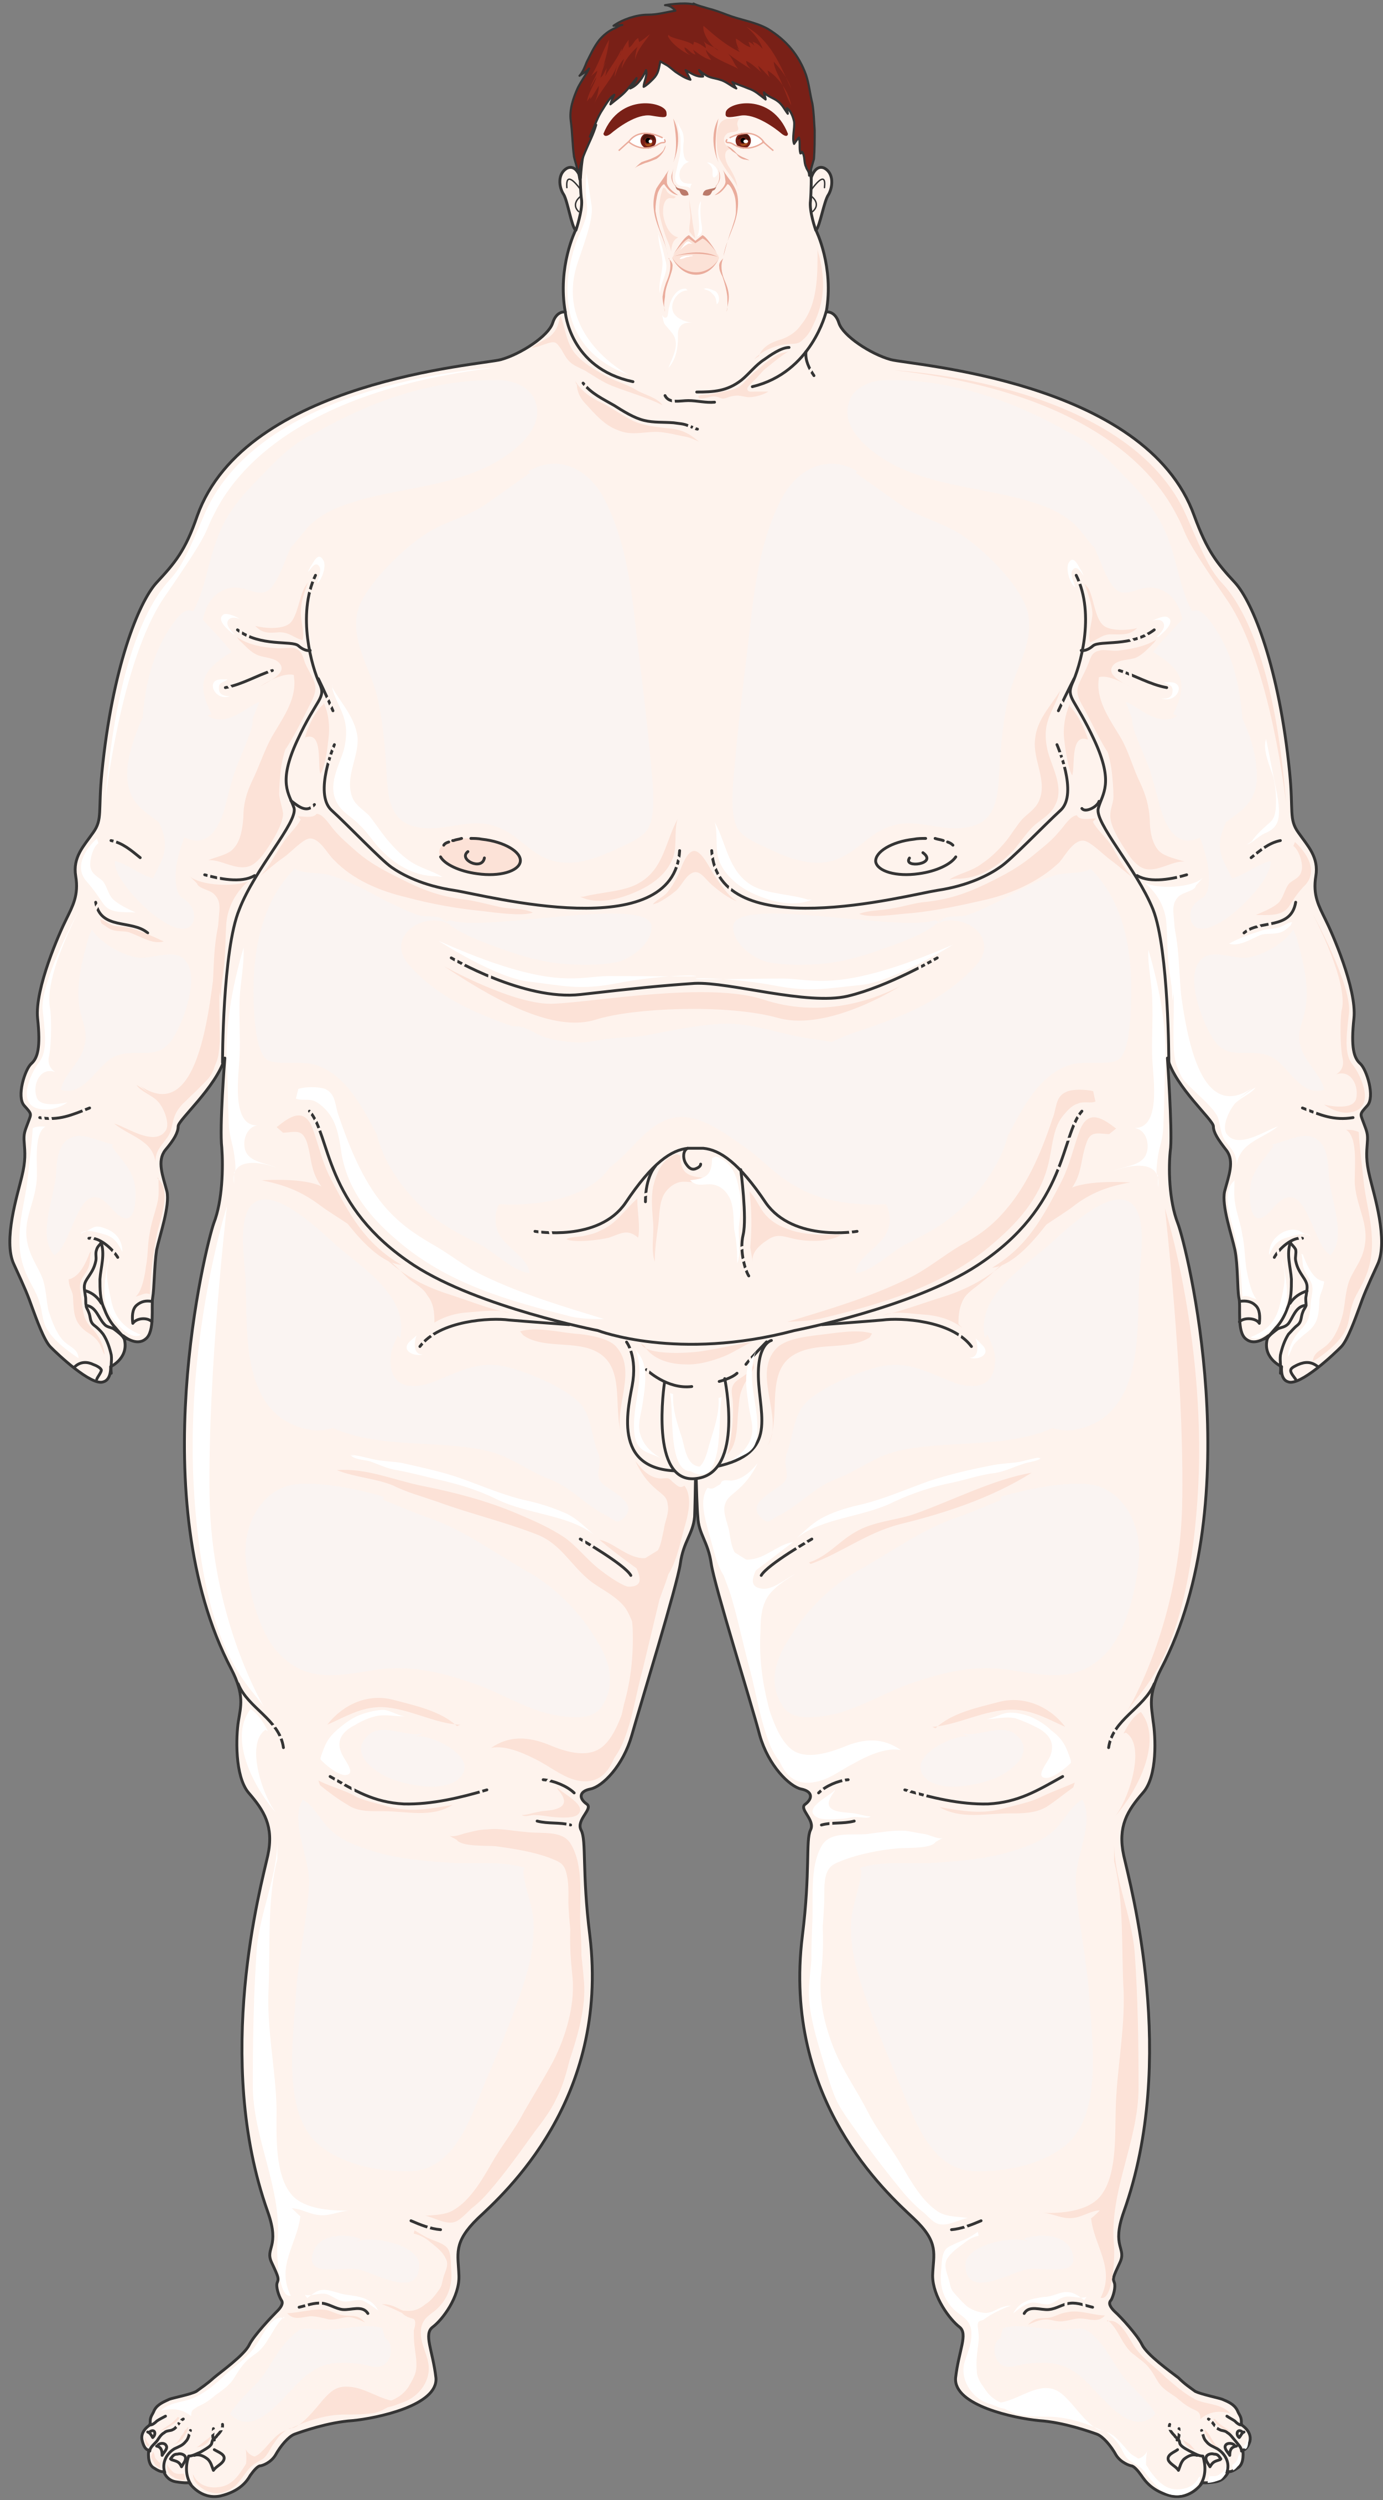 <svg xmlns="http://www.w3.org/2000/svg" version="1.0" viewBox="0 0 310.337 560.617"><rect x="0" y="0" width="310.337" height="560.617" fill="#808080" stroke="none"/><defs><clipPath clipPathUnits="userSpaceOnUse" id="a"><path d="M1.2 0h309.97v561.02H1.2z"/></clipPath></defs><path clip-path="url(#a)" d="M156.385 7.475s24.026 3.039 25.625 32.42c0 0 .92-3.197 3.038-2.158 2.159 1.24 1.799 4.278.88 5.877-1.04 1.439-1.96 7.315-2.839 7.995 0 0 4.118 8.195 2.319 18.349 0 0 1.958-.36 2.838 2.478.92 2.878 7.116 6.956 11.593 8.195 4.437 1.24 57.325 4.637 68.159 35.059 2.878 7.835 4.997 10.514 9.114 14.95 4.078 4.438 9.954 19.23 12.273 42.535.88 8.715-.2 10.514 1.958 13.512 2.12 3.038 4.638 5.517 3.918 9.794-.72 4.277.72 6.756 2.119 9.634 1.439 2.838 7.115 15.63 6.436 22.227-.72 6.596 0 8.914 1.399 10.153 1.44 1.24 3.398 7.476 1.6 9.435-1.76 1.959-1.6 1.759-.88 3.717.72 1.96 1.079 2.519.88 4.638-.16 2.118-.36 3.917.559 7.635.88 3.758 4.237 14.271 1.759 19.588-2.479 5.357-3.198 7.116-4.078 9.634-.92 2.479-2.678 7.436-4.117 8.875-1.4 1.44-9.235 8.915-11.913 7.835-1.8-.52-1.44-3.398-1.44-3.398s-4.796-2.118-2.997-6.916c0 0-2.879 2.479-4.997.72-2.16-1.599-1.08-7.475-1.6-9.274-.36-1.96-.2-7.276-.879-10.674-.72-3.398-3.038-9.954-2.319-13.152.88-3.398 2.32-6.796.36-9.274-1.799-2.319-2.878-3.918-2.878-5.317 0-1.44-8.515-8.755-10.314-15.31 0 0 1.08 15.63.72 20.107-.56 4.437-.36 11.913 1.599 16.91 1.959 4.957 16.19 61.922-3.758 99.98-2.998 5.876-2.119 8.394-1.759 11.752.52 3.198 1.08 12.273-2.318 16.03-3.398 3.918-5.717 7.476-4.278 14.072 1.44 6.556 12.273 45.532 0 79.871-2.838 8.036.72 8.036-.88 11.394-1.598 3.397-1.598 3.557-1.239 4.477.36.88-.2 2.998-.72 3.917-.719.68-.199 1.6.88 2.639 1.24 1.08 4.997 5.197 6.037 7.315 1.079 2.319 6.596 6.237 8.195 7.476 1.439 1.439 2.518 2.119 3.757 3.038 1.4.68 4.997 1.4 6.037 1.759 1.24.52 2.678 1.08 3.398 2.478.52 1.28 1.08 1.44.88 3.238 0 0 2.478 1.4 1.958 3.718-.72 2.119-1.599 1.959-1.599 1.959s.52 3.198-1.24 4.078c-1.598 1.079-1.958.72-1.958.72s-.72 1.958-2.838 2.318c-2.159.36-3.039.2-3.039.2s-2.478 3.877-6.955 2.998c-4.278-1.04-5.877-3.358-6.756-4.637-.88-1.24-1.6-1.96-2.119-2.12-.36 0-2.518-.719-3.558-2.478-1.08-1.958-2.878-4.117-4.277-4.637-1.44-.52-7.476-2.678-12.992-3.038-5.357-.52-19.229-3.358-18.709-9.594.72-6.236 2.838-9.794.88-11.393-2.12-1.6-6.037-6.756-6.037-11.553.16-4.837 1.6-7.316-4.277-12.832-5.877-5.517-29.542-26.504-24.945-63.362 1.799-14.391.72-21.347 1.799-23.666 1.239-2.318-2.838-4.797-1.08-5.876 1.6-1.24 1.6-2.838-1.039-3.358-2.518-.56-7.315-5.157-9.274-12.113-1.8-6.956-10.154-33.46-10.874-38.456-.72-4.957-2.838-6.557-2.998-10.474-.36-3.758-.56-18.869-.56-18.869h.2s-.2 15.111-.36 18.869c-.36 3.918-2.518 5.517-3.198 10.474-.72 4.996-8.914 31.5-10.873 38.456-1.959 6.956-6.596 11.553-9.274 12.113-2.639.52-2.639 2.119-.88 3.358 1.6 1.08-2.478 3.558-1.239 5.876 1.24 2.319.16 9.275 1.959 23.666 4.437 36.858-19.229 57.845-25.105 63.362-5.677 5.516-4.437 7.995-4.277 12.832.2 4.797-3.718 9.954-5.877 11.553-2.119 1.599 0 5.157.72 11.393.52 6.236-13.352 9.074-18.709 9.594-5.517.36-11.553 2.519-12.992 3.038-1.4.52-3.198 2.679-4.277 4.637-1.04 1.76-2.999 2.479-3.558 2.479-.52.16-1.24.88-2.119 2.119-.72 1.279-2.319 3.597-6.756 4.637-4.477.88-6.956-2.998-6.956-2.998s-.88.16-3.038-.2c-2.119-.36-2.678-2.319-2.678-2.319s-.52.36-2.119-.72c-1.759-.879-1.24-4.077-1.24-4.077s-.879.16-1.438-1.959c-.72-2.318 1.799-3.718 1.799-3.718-.2-1.798.36-1.958.879-3.238.72-1.399 2.319-1.958 3.398-2.478 1.04-.36 4.797-1.08 6.036-1.759 1.24-.92 2.319-1.599 3.918-3.038 1.44-1.24 6.956-5.157 7.995-7.476 1.08-2.118 4.997-6.236 6.076-7.315 1.08-1.04 1.6-1.959 1.08-2.639-.56-.919-1.28-3.038-.92-3.917.36-.92.36-1.08-1.239-4.478-1.599-3.357 1.959-3.357-.88-11.393-12.272-34.339-1.439-73.315 0-79.871 1.44-6.596-.879-10.154-4.277-14.072-3.198-3.757-2.838-12.832-2.318-16.03.52-3.358 1.439-5.876-1.6-11.753-19.947-38.057-5.676-95.022-3.917-99.98 1.959-4.996 2.119-12.472 1.799-16.909-.56-4.477.68-20.108.68-20.108-1.96 6.556-10.474 13.872-10.474 15.31 0 1.4-.92 3-2.878 5.318-1.96 2.478-.52 5.876.36 9.274.719 3.198-1.6 9.754-2.32 13.152-.519 3.398-.519 8.715-.879 10.674-.36 1.799.56 7.675-1.599 9.274-2.119 1.759-4.997-.72-4.997-.72 1.8 4.798-2.838 6.916-2.838 6.916s.2 2.879-1.6 3.398c-2.677 1.08-10.513-6.396-11.912-7.835-1.439-1.44-3.198-6.396-4.117-8.875-.88-2.518-1.6-4.277-4.078-9.634-2.518-5.317.88-15.83 1.759-19.588.92-3.718.72-5.517.56-7.635-.2-2.119.16-2.679.88-4.638.719-1.958.879-1.758-.88-3.717-1.8-1.96.16-8.195 1.599-9.435 1.399-1.239 2.118-3.557 1.399-10.153-.68-6.596 4.997-19.389 6.436-22.227 1.4-2.878 2.838-5.357 2.119-9.634-.72-4.277 1.799-6.756 3.917-9.794 2.159-2.998 1.08-4.797 1.96-13.512 2.318-23.306 8.194-38.097 12.272-42.534 4.117-4.437 6.436-7.116 9.114-14.951 10.834-30.422 63.722-33.82 68.159-35.059 4.477-1.24 10.673-5.317 11.593-8.195.88-2.838 2.838-2.478 2.838-2.478-1.799-10.154 2.319-18.35 2.319-18.35-.88-.679-1.8-6.555-2.679-7.994-1.079-1.6-1.439-4.638.72-5.877 2.119-1.04 3.038 2.159 3.038 2.159 1.759-29.382 25.625-32.42 25.625-32.42h.52z" fill="#fef3ed" fill-rule="evenodd"/><path d="M148.81 30.921s-4.857-2.818-7.736.88c0 0 2.879 2.618 6.656.7 0 0 .54-.52 1.26-.52s.72-.36.36-.72zm14.97 0s4.958-2.818 7.596.88c0 0-2.818 2.618-6.536.7 0 0-.54-.52-1.06-.52-.719 0-.719-.36-.359-.72z" fill="#fff" fill-rule="evenodd"/><path d="M22.786 278.591c-.36.54-.92.9-1.1 1.62-.359.899 0 1.618-.179 2.498-.36 1.799-1.08 2.698-1.999 4.117-.92 1.44-.54 2.159-.36 3.758.18.72 0 1.439.18 2.159 0 .52.36.88.54 1.419.56 1.259.18 2.158 1.28 3.038.719.54 1.458 1.26 1.998 1.979.92 1.419 1.46 3.038 1.819 4.657.18 1.419-.18 2.678 0 4.097" fill="none" stroke="#343434" stroke-width=".64" stroke-linecap="round" stroke-linejoin="round"/><path d="M27.783 300.098c-.34-.7-1.579-1.599-2.298-2.139-.7-.36-1.58-.36-2.12-1.079-1.238-1.26-1.758-3.778-3.897-4.137m3.278-.48c-.86-1.4-1.879-2.259-3.438-2.798m3.298-11.034c1.06 2.699 0 5.737-.18 8.415 0 2.159 0 4.477.88 6.436.54 1.44 1.24 2.879 2.298 4.118.7.72 1.94 2.518 2.979 2.858" fill="none" stroke="#343434" stroke-width=".64" stroke-linecap="round" stroke-linejoin="round"/><path d="M19.948 277.672c2.279-.36 5.257 2.318 6.476 4.277m7.516 9.854c-1.2-.18-2.24 0-3.279.88-1.039.9-1.039 2.658-.86 4.057.86-1.22 3.279-1.399 4.298-.34M16.75 306.514c1.24-1.219 2.838-1.219 4.237-.52.54.18 1.6.7 1.76 1.22 0 .52-.88 1.559-1.04 2.079m31.741 68.278c2.138 5.477 9.274 7.955 10.153 14.311m10.474 6.477c5.517 3.158 9.774 5.796 16.53 6.156 6.216.16 12.792-1.42 18.649-3.158m12.632-2.279c2.319.18 5.357 1.4 6.956 2.958m-8.315 6.317c2.518.66 5.017.22 7.515.879m-35.818 88.746c2.099.92 4.377 1.82 6.636 1.999m-31.74 17.389c1.598-.36 3.377-1.079 5.156-.899 1.6.18 3.018 1.24 4.617 1.42 1.94.179 4.418-1.06 5.657.879m-39.696 38.376c-1.24-1.919-1.24-4.237-.52-6.396.88 0 1.76-.52 2.639-.88.56-.359 1.959-1.079 2.318-1.598.36-.36.16-.72.52-1.24.36-.36.72-.52.88-.879.72-.72 1.399-1.599 1.239-2.518" fill="none" stroke="#343434" stroke-width=".64" stroke-linecap="round" stroke-linejoin="round"/><path d="M48.09 547.148c-.639-.52-.199-1.799-.199-2.558m-4.277 5.996c1.079-.36 2.158.16 3.038.88.72.72.88 1.599 1.239 2.478.56-.88 1.959-1.399 2.319-2.318.52-1.24-1.24-1.76-2.12-2.319m-11.112 5.117c-.72-2.119.36-4.237 2.158-5.317 1.08-.52 1.8-.72 2.519-1.599.72-.72.72-1.599 1.08-2.518m-9.115 4.637c0-.88 1.079-1.6 1.639-2.319.36-.56.88-1.439 1.599-1.799.52-.56 1.439-.36 1.958-.72.92-.359 1.28-1.798 2.32-2.358m-7.516 1.159c.2.52 1.239-.36 1.599-.719.52-.36 1.239-.72 1.918-1.08m-3.997 3.559c.56.16.92.879 1.12 1.239.879-.72.519-2.159-.72-1.24m1.599 3.159c1.079.2 1.239 1.039 1.239 2.078.36-.68 1.4-1.559.88-2.238-.36-.72-1.76-.52-1.92.16" fill="none" stroke="#343434" stroke-width=".64" stroke-linecap="round" stroke-linejoin="round"/><path d="M38.457 551.546c1.04.36 1.759.36 2.278 1.599.36-.68 1.04-1.4.88-2.119-.16-.72-1.24-.92-1.76-.72-.879 0-1.039.36-1.598 1.08m11.673-313.09s0-25.265 3.757-34.34c3.558-9.254 13.172-19.588 12.293-22.786-1.08-3.218-3.738-5.516.72-15.13 4.437-9.615 6.576-9.435 4.977-12.813-1.6-3.398-5.157-15.31-.88-24.225" fill="none" stroke="#343434" stroke-width=".64" stroke-linecap="round" stroke-linejoin="round"/><path d="M69.598 145.852s-1.06.34-2.659-1.06c-1.419-1.239-8.494.34-13.651-3.558m18.149 10.954s1.559 3.178 3.278 7.195m.32 7.596s-4.638 10.893-.7 14.65c3.918 3.579 11.213 11.254 13.532 12.853 2.318 1.62 6.936 4.118 14.071 5.177 7.116 1.08 49.33 12.492 50.57-8.915" fill="none" stroke="#343434" stroke-width=".64" stroke-linecap="round" stroke-linejoin="round"/><path d="M106.416 188.006c.7 0 1.239 0 1.778.18 4.977.54 8.895 2.878 8.555 5.037-.36 2.159-4.637 3.418-9.634 2.698-4.977-.54-8.735-2.878-8.555-5.037.18-1.439 2.139-2.518 4.997-2.878z" fill="#fce2d7" fill-rule="evenodd"/><path d="M99.58 189.525c.2-.36.56-.54 1.119-.72m4.957-.799c.72 0 1.619 0 2.498.18 5.017.54 8.935 2.878 8.595 5.037-.36 2.159-4.657 3.418-9.654 2.698-4.117-.54-7.335-2.158-8.235-3.777m2.718-3.658h.2c.54-.24 1.08-.24 1.8-.48m-42.455-37.657c-3.398 1.06-6.796 3.158-10.554 3.838m6.556 42.154c-3.018 1.819-8.155.66-11.193-.18m-21.027-7.675c2.658.53 4.607 2.268 6.556 3.837m-9.994 9.994c1.08 6.337 8.095 3.818 11.673 6.876M8.915 250.608c4.277.72 7.115-.54 11.193-2.159m109.134-196.84s1.439-4.278 1.279-6.596c-.32-2.139-.32-5.717-.32-5.717" fill="none" stroke="#343434" stroke-width=".64" stroke-linecap="round" stroke-linejoin="round"/><path d="M130.201 42.414s-3.358-4.797-2.998-.34m2.998 2.019s-2.159 1.6-.36 3.358" fill="none" stroke="#343434" stroke-width=".32" stroke-linecap="round" stroke-linejoin="round"/><path d="M149.55 25.205c-.18-2.299-10.394-4.617-14.152 4.797 0 0 .18 1.06 1.619 0 1.44-1.24 5.896-4.617 9.114-4.078 3.238.54 3.578.54 3.418-.72z" fill="#792017" fill-rule="evenodd"/><path d="M141.234 31.62s-1.838 1.62-2.398 2.16" fill="none" stroke="#eaac9c" stroke-width=".32" stroke-miterlimit="8"/><path d="M143.713 31.54c0-.959.8-1.758 1.759-1.758.98 0 1.759.8 1.759 1.759 0 .98-.78 1.759-1.76 1.759-.959 0-1.758-.78-1.758-1.76z" fill="#792017" fill-rule="evenodd"/><path d="M144.832 31.5c0-.319.28-.599.6-.599.34 0 .6.28.6.6 0 .34-.26.6-.6.6-.32 0-.6-.26-.6-.6z" fill-rule="evenodd"/><path d="M151.068 26.584s1.42 6.096 0 9.834c0 0 2.479-5.177 0-9.834zm-.679 11.193s-2.199 2.379-1.28 3.638c.9 1.28 1.82 2.179 3.079 2.358 0 0-2.719-1.619-2.539-3.078 0-1.279 0-2.178.74-2.918z" fill="#eaac9c" fill-rule="evenodd"/><path d="M154.506 43.733s0-1.059-1.039-1.219c-1.04-.36-1.739-.18-1.919-1.06 0 0 0 1.06.7 1.22.52 0 .18 1.74 2.258 1.06z" fill="#bb7a6a" fill-rule="evenodd"/><path d="M151.548 41.595c-1.04-.9-.68-3.058-.34-4.138-.18.54-.34 1.26-.52 1.8-.18 1.079.34 1.978 1.02 2.678zm-2.038-2.699c-.56 1.08-1.5 2.16-2.24 3.398-.559 1.42-.759 3.218-.559 4.638.36 3.737 2.599 6.775 3.158 10.513-.36-2.139-1.12-4.277-1.859-6.236-.38-1.24-.74-2.499-.94-3.918 0-1.439.2-2.858.56-4.097.2-.54 1.32-2.679 1.88-1.62-.38-.519-.38-1.059-.38-1.598zm.639 19.029c.56 1.439.2 3.238-.36 4.657-.56 1.26-.92 2.519-1.12 3.938 0 1.259.38 2.338.56 3.398-.36-.88-.18-2.319 0-3.398 0-1.6.56-2.859 1.12-4.478.18-.7.54-1.419.54-2.138.18-.9-.36-1.44-.92-1.98z" fill="#eaac9c" fill-rule="evenodd"/><path d="M69.438 249.169c4.817 5.357 3.038 21.207 23.486 34.579 14.57 9.434 41.235 14.611 41.235 14.611s17.949 6.936 44.093 0c0 0 26.664-5.177 41.055-14.611 20.448-13.372 18.669-29.222 23.466-34.579" fill="none" stroke="#343434" stroke-width=".64" stroke-linecap="round" stroke-linejoin="round" stroke-miterlimit="10"/><path d="M127.723 297.04s-9.615-.7-13.532-1.04c-3.918-.54-15.51 0-19.968 5.937m35.978 43.173s9.934 5.677 11.353 8.156" fill="none" stroke="#343434" stroke-width=".64" stroke-linecap="round" stroke-linejoin="round" stroke-miterlimit="10"/><path clip-path="url(#a)" d="M156.385 7.475s24.026 3.039 25.625 32.42c0 0 .92-3.197 3.038-2.158 2.159 1.24 1.799 4.278.88 5.877-1.04 1.439-1.96 7.315-2.839 7.995 0 0 4.118 8.195 2.319 18.349 0 0 1.958-.36 2.838 2.478.92 2.878 7.116 6.956 11.593 8.195 4.437 1.24 57.325 4.637 68.159 35.059 2.878 7.835 4.997 10.514 9.114 14.95 4.078 4.438 9.954 19.23 12.273 42.535.88 8.715-.2 10.514 1.958 13.512 2.12 3.038 4.638 5.517 3.918 9.794-.72 4.277.72 6.756 2.119 9.634 1.439 2.838 7.115 15.63 6.436 22.227-.72 6.596 0 8.914 1.399 10.153 1.44 1.24 3.398 7.476 1.6 9.435-1.76 1.959-1.6 1.759-.88 3.717.72 1.96 1.079 2.519.88 4.638-.16 2.118-.36 3.917.559 7.635.88 3.758 4.237 14.271 1.759 19.588-2.479 5.357-3.198 7.116-4.078 9.634-.92 2.479-2.678 7.436-4.117 8.875-1.4 1.44-9.235 8.915-11.913 7.835-1.8-.52-1.44-3.398-1.44-3.398s-4.796-2.118-2.997-6.916c0 0-2.879 2.479-4.997.72-2.16-1.599-1.08-7.475-1.6-9.274-.36-1.96-.2-7.276-.879-10.674-.72-3.398-3.038-9.954-2.319-13.152.88-3.398 2.32-6.796.36-9.274-1.799-2.319-2.878-3.918-2.878-5.317 0-1.44-8.515-8.755-10.314-15.31 0 0 1.08 15.63.72 20.107-.56 4.437-.36 11.913 1.599 16.91 1.959 4.957 16.19 61.922-3.758 99.98-2.998 5.876-2.119 8.394-1.759 11.752.52 3.198 1.08 12.273-2.318 16.03-3.398 3.918-5.717 7.476-4.278 14.072 1.44 6.556 12.273 45.532 0 79.871-2.838 8.036.72 8.036-.88 11.394-1.598 3.397-1.598 3.557-1.239 4.477.36.88-.2 2.998-.72 3.917-.719.68-.199 1.6.88 2.639 1.24 1.08 4.997 5.197 6.037 7.315 1.079 2.319 6.596 6.237 8.195 7.476 1.439 1.439 2.518 2.119 3.757 3.038 1.4.68 4.997 1.4 6.037 1.759 1.24.52 2.678 1.08 3.398 2.478.52 1.28 1.08 1.44.88 3.238 0 0 2.478 1.4 1.958 3.718-.72 2.119-1.599 1.959-1.599 1.959s.52 3.198-1.24 4.078c-1.598 1.079-1.958.72-1.958.72s-.72 1.958-2.838 2.318c-2.159.36-3.039.2-3.039.2s-2.478 3.877-6.955 2.998c-4.278-1.04-5.877-3.358-6.756-4.637-.88-1.24-1.6-1.96-2.119-2.12-.36 0-2.518-.719-3.558-2.478-1.08-1.958-2.878-4.117-4.277-4.637-1.44-.52-7.476-2.678-12.992-3.038-5.357-.52-19.229-3.358-18.709-9.594.72-6.236 2.838-9.794.88-11.393-2.12-1.6-6.037-6.756-6.037-11.553.16-4.837 1.6-7.316-4.277-12.832-5.877-5.517-29.542-26.504-24.945-63.362 1.799-14.391.72-21.347 1.799-23.666 1.239-2.318-2.838-4.797-1.08-5.876 1.6-1.24 1.6-2.838-1.039-3.358-2.518-.56-7.315-5.157-9.274-12.113-1.8-6.956-10.154-33.46-10.874-38.456-.72-4.957-2.838-6.557-2.998-10.474-.36-3.758-.56-18.869-.56-18.869h.2s-.2 15.111-.36 18.869c-.36 3.918-2.518 5.517-3.198 10.474-.72 4.996-8.914 31.5-10.873 38.456-1.959 6.956-6.596 11.553-9.274 12.113-2.639.52-2.639 2.119-.88 3.358 1.6 1.08-2.478 3.558-1.239 5.876 1.24 2.319.16 9.275 1.959 23.666 4.437 36.858-19.229 57.845-25.105 63.362-5.677 5.516-4.437 7.995-4.277 12.832.2 4.797-3.718 9.954-5.877 11.553-2.119 1.599 0 5.157.72 11.393.52 6.236-13.352 9.074-18.709 9.594-5.517.36-11.553 2.519-12.992 3.038-1.4.52-3.198 2.679-4.277 4.637-1.04 1.76-2.999 2.479-3.558 2.479-.52.16-1.24.88-2.119 2.119-.72 1.279-2.319 3.597-6.756 4.637-4.477.88-6.956-2.998-6.956-2.998s-.88.16-3.038-.2c-2.119-.36-2.678-2.319-2.678-2.319s-.52.36-2.119-.72c-1.759-.879-1.24-4.077-1.24-4.077s-.879.16-1.438-1.959c-.72-2.318 1.799-3.718 1.799-3.718-.2-1.798.36-1.958.879-3.238.72-1.399 2.319-1.958 3.398-2.478 1.04-.36 4.797-1.08 6.036-1.759 1.24-.92 2.319-1.599 3.918-3.038 1.44-1.24 6.956-5.157 7.995-7.476 1.08-2.118 4.997-6.236 6.076-7.315 1.08-1.04 1.6-1.959 1.08-2.639-.56-.919-1.28-3.038-.92-3.917.36-.92.36-1.08-1.239-4.478-1.599-3.357 1.959-3.357-.88-11.393-12.272-34.339-1.439-73.315 0-79.871 1.44-6.596-.879-10.154-4.277-14.072-3.198-3.757-2.838-12.832-2.318-16.03.52-3.358 1.439-5.876-1.6-11.753-19.947-38.057-5.676-95.022-3.917-99.98 1.959-4.996 2.119-12.472 1.799-16.909-.56-4.477.68-20.108.68-20.108-1.96 6.556-10.474 13.872-10.474 15.31 0 1.4-.92 3-2.878 5.318-1.96 2.478-.52 5.876.36 9.274.719 3.198-1.6 9.754-2.32 13.152-.519 3.398-.519 8.715-.879 10.674-.36 1.799.56 7.675-1.599 9.274-2.119 1.759-4.997-.72-4.997-.72 1.8 4.798-2.838 6.916-2.838 6.916s.2 2.879-1.6 3.398c-2.677 1.08-10.513-6.396-11.912-7.835-1.439-1.44-3.198-6.396-4.117-8.875-.88-2.518-1.6-4.277-4.078-9.634-2.518-5.317.88-15.83 1.759-19.588.92-3.718.72-5.517.56-7.635-.2-2.119.16-2.679.88-4.638.719-1.958.879-1.758-.88-3.717-1.8-1.96.16-8.195 1.599-9.435 1.399-1.239 2.118-3.557 1.399-10.153-.68-6.596 4.997-19.389 6.436-22.227 1.4-2.878 2.838-5.357 2.119-9.634-.72-4.277 1.799-6.756 3.917-9.794 2.159-2.998 1.08-4.797 1.96-13.512 2.318-23.306 8.194-38.097 12.272-42.534 4.117-4.437 6.436-7.116 9.114-14.951 10.834-30.422 63.722-33.82 68.159-35.059 4.477-1.24 10.673-5.317 11.593-8.195.88-2.838 2.838-2.478 2.838-2.478-1.799-10.154 2.319-18.35 2.319-18.35-.88-.679-1.8-6.555-2.679-7.994-1.079-1.6-1.439-4.638.72-5.877 2.119-1.04 3.038 2.159 3.038 2.159 1.759-29.382 25.625-32.42 25.625-32.42h.52z" fill="none" stroke="#343434" stroke-width=".64" stroke-linecap="round" stroke-linejoin="round" stroke-miterlimit="10"/><path d="M289.485 278.591c.36.54.899.9 1.259 1.62.18.899-.18 1.618 0 2.498.36 1.799 1.08 2.698 1.979 4.117.899 1.44.54 2.159.36 3.758-.18.72 0 1.439 0 2.159-.18.52-.54.88-.72 1.419-.54 1.259-.18 2.158-1.26 3.038-.719.54-1.259 1.26-1.978 1.979-.9 1.419-1.44 3.038-1.8 4.657-.179 1.419.18 2.678 0 4.097" fill="none" stroke="#343434" stroke-width=".64" stroke-linecap="round" stroke-linejoin="round" stroke-miterlimit="10"/><path d="M284.428 300.098c.36-.7 1.599-1.599 2.318-2.139.88-.36 1.58-.36 2.299-1.079 1.06-1.26 1.579-3.778 3.698-4.137m-3.278-.48c.919-1.4 2.198-2.259 3.837-2.798m-3.678-11.034c-1.059 2.699 0 5.737.16 8.415 0 2.159 0 4.477-.88 6.436-.519 1.44-1.218 2.879-2.278 4.118-.7.72-1.939 2.518-2.998 2.858" fill="none" stroke="#343434" stroke-width=".64" stroke-linecap="round" stroke-linejoin="round" stroke-miterlimit="10"/><path d="M292.263 277.672c-2.279-.36-5.257 2.318-6.316 4.277m-7.656 9.854c1.26-.18 2.499 0 3.398.88 1.06.9 1.06 2.658.9 4.057-.72-1.22-3.398-1.399-4.478-.34m17.669 10.114c-1.438-1.219-2.878-1.219-4.497-.52-.36.18-1.639.7-1.639 1.22-.18.52.74 1.559 1.1 2.079m-31.741 68.278c-2.279 5.477-9.334 7.955-10.234 14.311m-10.314 6.477c-5.676 3.158-9.953 5.796-16.73 6.156-6.216.16-12.812-1.42-18.688-3.158m-12.712-2.279c-2.259.18-5.057 1.4-6.636 2.958m7.995 6.317c-2.499.66-5.017.22-7.356.879m35.819 88.746c-2.14.92-4.478 1.82-6.636 1.999m31.66 17.389c-1.599-.36-3.378-1.079-4.997-.899-1.778.18-3.018 1.24-4.817 1.42-1.779.179-4.457-1.06-5.536.879m39.576 38.376c1.199-1.919 1.199-4.237.52-6.396-.88 0-1.76-.52-2.48-.88-.719-.359-2.118-1.079-2.478-1.598-.36-.36-.16-.72-.52-1.24-.36-.36-.719-.52-.879-.879-.72-.72-1.439-1.599-1.08-2.518" fill="none" stroke="#343434" stroke-width=".64" stroke-linecap="round" stroke-linejoin="round" stroke-miterlimit="10"/><path d="M264.12 547.148c.64-.52.44-1.799.44-2.558m4.037 5.996c-1.04-.36-2.079.16-2.958.88-.68.72-.84 1.599-1.2 2.478-.519-.88-1.918-1.399-2.278-2.318-.36-1.24 1.4-1.76 2.079-2.319m11.033 5.117c.84-2.119-.36-4.237-2.119-5.317-.879-.52-1.758-.72-2.438-1.599-.72-.72-.72-1.599-1.08-2.518m8.955 4.637c0-.88-.88-1.6-1.399-2.319-.52-.56-1.08-1.439-1.759-1.799-.56-.56-1.24-.36-1.799-.72-1.04-.359-1.399-1.798-2.478-2.358m7.435 1.159c-.16.52-1.2-.36-1.519-.719-.52-.36-1.24-.72-1.759-1.08m3.837 3.559c-.519.16-.719.879-1.079 1.239-.919-.72-.36-2.159.72-1.24" fill="none" stroke="#343434" stroke-width=".64" stroke-linecap="round" stroke-linejoin="round" stroke-miterlimit="10"/><path d="M277.472 548.508c-1.32.2-1.52 1.039-1.52 2.078-.399-.68-1.358-1.559-.959-2.238.4-.72 1.92-.52 2.12.16m-3.319 3.038c-1.04.36-1.599.36-2.279 1.599-.36-.68-1.079-1.4-.879-2.119.16-.72 1.24-.92 1.759-.72.88 0 1.04.36 1.559 1.08m-11.673-313.09s0-25.265-3.538-34.34c-3.738-9.254-13.332-19.588-12.272-22.786.9-3.218 3.557-5.516-.88-15.13-4.457-9.615-6.416-9.435-4.977-12.813 1.6-3.398 5.317-15.31.88-24.225" fill="none" stroke="#343434" stroke-width=".64" stroke-linecap="round" stroke-linejoin="round" stroke-miterlimit="10"/><path d="M242.613 145.852s1.08.34 2.678-1.06c1.6-1.239 8.555.34 13.712-3.558m-17.989 10.954s-1.66 3.178-3.518 7.195m-.32 7.596s4.797 10.893.88 14.65c-3.918 3.579-11.213 11.254-13.712 12.853-2.299 1.62-6.936 4.118-14.051 5.177-6.956 1.08-49.33 12.492-50.59-8.915m91.465-40.395c3.438 1.06 6.856 3.158 10.633 3.838m-6.636 42.154c3.019 1.819 8.295.66 11.114-.18m21.027-7.675c-2.659.54-4.597 2.278-6.556 3.837m9.994 9.994c-1.06 6.337-8.015 3.818-11.593 6.876m24.465 41.415c-4.317.72-7.196-.54-11.353-2.159M183.05 51.609s-1.52-4.278-1.18-6.596c.18-2.139.18-5.717.18-5.717" fill="none" stroke="#343434" stroke-width=".64" stroke-linecap="round" stroke-linejoin="round" stroke-miterlimit="10"/><path d="M182.17 42.414s3.358-4.797 2.838-.34m-2.838 2.019s2.158 1.6.18 3.358" fill="none" stroke="#343434" stroke-width=".32" stroke-linecap="round" stroke-linejoin="round" stroke-miterlimit="10"/><path d="M162.841 25.205c.36-2.299 10.274-4.617 13.972 4.797 0 0 0 1.06-1.4 0-1.418-1.24-6.016-4.617-9.214-4.078-2.998.54-3.538.54-3.358-.72z" fill="#792017" fill-rule="evenodd"/><path d="M171.056 31.62s1.78 1.62 2.479 2.16" fill="none" stroke="#eaac9c" stroke-width=".32" stroke-miterlimit="8"/><path d="M165.06 31.54c0-.959.78-1.758 1.719-1.758.96 0 1.719.8 1.719 1.759 0 .98-.76 1.759-1.72 1.759-.939 0-1.718-.78-1.718-1.76z" fill="#792017" fill-rule="evenodd"/><path d="M166.18 31.5c0-.319.28-.599.599-.599.34 0 .6.28.6.6 0 .34-.26.6-.6.6-.32 0-.6-.26-.6-.6z" fill-rule="evenodd"/><path d="M161.222 26.584s-1.459 6.096 0 9.834c0 0-2.558-5.177 0-9.834zm.7 11.193s2.099 2.379 1.24 3.638c-.88 1.28-1.76 2.179-2.82 2.358 0 0 2.46-1.619 2.46-3.078-.18-1.279-.18-2.178-.88-2.918z" fill="#eaac9c" fill-rule="evenodd"/><path d="M157.704 43.733s0-1.059 1.04-1.219c1.22-.36 1.919-.18 2.079-1.06 0 0-.16 1.06-.68 1.22-.7 0-.18 1.74-2.439 1.06z" fill="#bb7a6a" fill-rule="evenodd"/><path d="M160.683 41.595c1.019-.9.86-3.058.34-4.138.18.54.52 1.26.52 1.8.159 1.079-.34 1.978-1.04 2.678zm2.038-2.699c.74 1.08 1.68 2.16 2.239 3.398.74 1.42.74 3.218.56 4.638-.38 3.737-2.619 6.775-3.178 10.513.56-2.139 1.119-4.277 1.878-6.236.36-1.24.92-2.499.92-3.918 0-1.439 0-2.858-.56-4.097-.18-.54-1.12-2.679-1.859-1.62.38-.519.38-1.059.38-1.598z" fill="#eaac9c" fill-rule="evenodd"/><path d="M156.025 61.603c3.758 0 5.357-3.798 5.357-3.798s-2.318-4.357-3.738-4.917l-1.439 1.28-.18-.18-1.439-1.1c-1.239.56-3.757 4.917-3.757 4.917s1.798 3.798 5.556 3.798z" fill="#fce2d7" fill-rule="evenodd"/><path d="M156.205 61.063c-3.038 0-4.837-2.379-5.376-3.298 0 0 1.619 3.838 5.376 3.838 3.758 0 5.177-3.838 5.177-3.838-.34.92-2.139 3.298-5.177 3.298zm-1.619-7.595 1.44 1.079 1.618-1.08c1.06.36 3.219 3.059 3.738 4.138 0 0-2.498-4.317-3.738-4.877l-1.619 1.28-1.439-1.28c-1.419.56-3.757 4.877-3.757 4.877.54-1.08 2.698-3.778 3.757-4.137zm7.716 4.457c-.72 1.439-.36 3.238.18 4.657.54 1.26 1.059 2.519 1.059 3.938 0 1.259-.34 2.338-.52 3.398.36-.88.18-2.319.18-3.398-.18-1.6-.54-2.859-1.08-4.478-.359-.7-.719-1.419-.719-2.138-.18-.9.36-1.44.9-1.98z" fill="#eaac9c" fill-rule="evenodd"/><path d="M184.488 297.04s9.634-.7 13.552-1.04c3.918-.54 15.51 0 19.948 5.937m-25.665-25.824s-14.23 2.478-20.467-6.376c-6.056-9.055-10.314-11.893-14.052-12.253h-3.398c-3.737.36-7.995 3.198-14.051 12.253-6.056 8.854-20.308 6.376-20.308 6.376m62.123 68.997s-9.934 5.677-11.354 8.156" fill="none" stroke="#343434" stroke-width=".64" stroke-linecap="round" stroke-linejoin="round" stroke-miterlimit="10"/><path d="M148.17 13.772c-.36 1.599-.36 2.678-1.599 3.917-.72.72-1.419 1.42-2.139 1.78 0-1.06.9-2.48.54-3.739-.72 1.6-1.779 3.378-3.558 4.098.54-.72 1.24-1.42 1.42-2.319-.88 1.08-1.78 2.319-2.659 3.198-1.08 1.08-2.139 1.78-3.198 2.679.18-.72.52-1.42.88-2.139-1.06.54-2.3 2.838-3.019 3.918-1.06 1.779-1.599 3.717-2.478 5.496.34-.7.7-2.118 1.419-2.658-1.08 3.918-4.277 8.175-3.738 12.253-.18-.88-.18-1.6-.54-2.479-.18-.88-.52-1.779-.7-2.658-.359-2.679-.359-5.337-.719-8.015-.36-2.479.54-5.137 1.6-7.456.719-1.419 1.778-2.838 2.498-4.277-.54.72-1.42 1.079-2.139 1.619.72-.72 1.24-2.139 1.6-3.038.899-1.78 1.598-3.378 2.838-4.977.899-1.06 2.138-2.12 3.557-2.659.36-.18 1.06-.72 1.6-.72-.7 0-1.42.18-1.96.18 1.96-1.419 5.157-2.478 7.656-2.478 2.299 0 3.898-.54 6.216-.9 0 0-.9-1.239-2.318-1.239 0 0 4.097-.72 6.396-.18.18 0-.18-.18 0-.18 1.079.54 2.138.72 3.198 1.08 1.419.34 2.858.88 4.277 1.419 3.198 1.24 6.396 1.599 9.235 3.198 4.077 2.479 6.935 5.857 8.534 10.314.7 2.119.88 4.257 1.42 6.396.36 2.119.36 3.898.52 6.036 0 2.139 0 4.278-.16 6.396l-1.08 3.738c0-1.06-.52-1.24-.7-1.959-.54-1.059-.18-2.478-.9-3.378 0 .18-.179.36-.359.36-.34-1.06 0-2.478-.34-3.558-.36.36-.72.9-1.079 1.42-.52-1.24.18-3.558 0-4.978-.18-.879-.7-2.478-1.599-3.018 0 .54.18.9.18 1.24-.7-.88-1.24-2.12-2.299-2.839-.9-.7-2.318-1.06-3.038-1.959 0 .54.36 1.08.36 1.6-1.42-1.06-2.299-1.96-3.898-2.479-1.259-.54-2.498-.9-3.558-1.42.36.52.54 1.06.88 1.42-1.24-.54-2.299-1.599-3.718-1.959-1.08-.36-2.139-.36-3.198-1.06-.54-.359-1.08-.719-1.44-1.079.18.54.9 1.08.9 1.42-1.419.18-2.658-.7-3.917-1.42.36.72.72 1.42 1.08 2.14-1.26-.36-2.32-1.06-3.379-1.78-.72-.54-1.419-1.239-2.139-1.599l-1.239-.72z" fill="#792017" fill-rule="evenodd"/><path d="M65.28 179.531c1.6 1.22 3.518 2.958 5.277.88m176.053-.72c-.36 1.24-3.098 2.638-3.837 1.6M101.259 214.79s16.37 9.654 29.002 8.215c12.453-1.42 17.79-1.959 25.625-2.499 7.835-.36 25.264 4.997 34.339 2.859 9.074-2.14 20.088-8.575 20.088-8.575m-63.243 46.692s-2.238 2.318-2.238 7.995m21.388-7.196s1.438 10.853.539 14.591c-.9 3.738.54 8.175 1.26 9.235m-13.733-28.623c-1.059.54-1.059 2.139-.52 3.198.52.88 1.2 1.759 2.26 1.42.52-.18 1.199-.54 1.199-1.06" fill="none" stroke="#343434" stroke-width=".64" stroke-linecap="round" stroke-linejoin="round" stroke-miterlimit="10"/><path d="M173.415 300.418s-3.538.54-2.838 9.814c.54 9.254 4.077 17.27-14.552 19.228-18.468 2.139-15.27-12.472-14.031-19.048 1.26-6.596-1.24-9.634-1.24-9.634s17.93 6.596 32.66-.36z" fill="#fef3ed" fill-rule="evenodd"/><path d="M140.595 300.938s2.498 3.218 1.259 9.814c-1.26 6.576-4.457 21.007 14.012 18.868 18.468-1.959 15.11-9.974 14.39-19.228-.699-9.095 2.84-9.814 2.84-9.814" fill="none" stroke="#343434" stroke-width=".64" stroke-linecap="round" stroke-linejoin="round" stroke-miterlimit="10"/><path d="M145.072 307.134s4.637 4.477 10.154 3.778" fill="none" stroke="#343434" stroke-width=".64" stroke-linecap="round" stroke-linejoin="round" stroke-miterlimit="10"/><path d="M162.941 309.133s4.438 20.967-6.216 22.386c-10.853 1.6-7.296-20.787-7.296-20.787s7.836 3.038 13.512-1.6z" fill="#fef3ed" fill-rule="evenodd"/><path d="M149.11 310.032s-3.558 23.086 7.295 21.487c10.654-1.42 6.216-22.386 6.216-22.386" fill="none" stroke="#343434" stroke-width=".64" stroke-linecap="round" stroke-linejoin="round" stroke-miterlimit="10"/><path d="M161.382 309.772s2.739-.66 3.998-1.839m6.636-7.035s-3.558 3.597-4.637 5.037M126.843 69.918s.9 12.652 15.19 15.67m43.335-15.67s-3.198 13.611-16.55 16.79m8.235-8.795c-1.78 0-4.278 1.799-5.517 2.678-1.979 1.26-3.398 3.218-5.177 4.657-3.218 2.499-6.256 2.659-10.014 2.659m-7.115.799c.899 1.84 3.417 1.12 5.216 1.12 1.96 0 3.938.54 5.897.36m-29.503-4.278c1.8 2.319 4.458 3.558 6.956 4.997 1.96 1.24 4.458 2.838 6.776 3.378 2.14.52 4.278.34 6.596.52 1.06.18 2.319.18 3.378.72.72.179 1.62.699 1.96.699" fill="none" stroke="#343434" stroke-width=".64" stroke-linecap="round" stroke-linejoin="round" stroke-miterlimit="10"/><path d="M180.85 78.872c-.2 1.979.72 3.758 1.8 5.357" fill="none" stroke="#343434" stroke-width=".64" stroke-linecap="round" stroke-linejoin="round" stroke-miterlimit="10"/><path d="M151.388 57.425s5.557-1.979 9.674.18c0 0-4.117-1.439-9.674-.18z" fill="#eaac9c" fill-rule="evenodd"/><path d="M104.996 190.964c-2.298 1.76 3.178 4.398 3.698 1.42" fill="none" stroke="#343434" stroke-width=".64" stroke-linecap="round" stroke-linejoin="round" stroke-miterlimit="10"/><path d="M148.69 30.921s-4.957-2.818-7.615.88c0 0 2.838 2.618 6.376.7 0 0 .72-.52 1.239-.52.7 0 .7-.36.36-.72m14.67-.34s4.818-2.818 7.656.88c0 0-3.018 2.618-6.576.7 0 0-.72-.52-1.26-.52-.719 0-.719-.36-.359-.72" fill="none" stroke="#eaac9c" stroke-width=".32" stroke-miterlimit="8"/><path d="M144.652 31.62c-.18-.759.94-.939 1.3-.759.2 0 .56.58.76.58.359 0 .179-.58 0-.76-.38-.38-1.32-.58-1.68-.58-.56 0-1.32 1.14-.56 1.34h.18zm21.428-.359c.18-.76 1.059-.56 1.398-.2.18.2.34.56.7.38.16-.18 0-.56-.18-.94-.34-.56-.86-.36-1.399-.18-.34 0-.68.18-.86.38-.18.18-.36.74 0 .56.18 0 .34-.2.34-.2z" fill="#49180f" fill-rule="evenodd"/><path d="M144.672 31.94c.34.76 1.18.2 1.68 0 .32.58-1.34 1.52-1.68.2zm21.188.04c.54.56 1.239.38 1.778-.2.7.76-1.599 1.52-1.599.2z" fill="#a75019" fill-rule="evenodd"/><path d="M145.552 31.7a.4.4 0 0 1 .4-.399c.24 0 .4.18.4.4 0 .24-.16.4-.4.4-.22 0-.4-.16-.4-.4zm21.267 0c0-.22.24-.399.52-.399.3 0 .52.18.52.4 0 .24-.22.4-.52.4-.28 0-.52-.16-.52-.4z" fill="#fff" fill-rule="evenodd"/><path d="M169.217 80.551c1.78-1.959 4.977-3.198 7.476-3.378 1.599-.18 2.299.18 3.558-1.06 1.06-.899 1.759-2.138 2.298-3.397 2.499-5.157 2.659-9.794 1.24-15.49-.18-.54-.34-1.08-.34-1.62 0 5.897.16 12.653-3.738 17.29-1.06 1.599-2.838 2.678-4.437 3.218-1.959.52-4.278 1.599-4.977 3.738zm-12.552 8.335c.36-.36 1.26-.36 1.799-.36.72 0 1.44-.18 2.139-.36l2.698-.54c1.779-.339 2.858-.879 3.918-2.138.9-.88 1.619-1.779 2.698-2.478 1.42-1.26 3.038-2.679 4.817-3.578.72-.36 1.62-.36 2.319-.72-1.78 1.08-3.218 2.319-4.817 3.578-1.26.88-2.14 2.319-3.218 3.198-.36.54-1.62 1.26-1.26 1.959.18.54 1.08.36 1.62.36h3.038c-1.08.72-3.039 1.259-4.298 1.259-.9 0-1.779-.36-2.678-.36-.72 0-1.62.18-2.499.54-.54.18-.9.18-1.259 0-.54-.18-.9-.36-1.44-.36-1.058 0-2.318.7-3.397.36zm-30.841-18.009c1.06 2.858 1.239 6.076 3.358 8.575 1.959 2.139 3.897 3.218 6.376 4.637 2.318 1.44 4.977 1.959 7.275 3.398 1.78 1.06 4.598 1.599 5.837 3.378-3.538-1.779-7.436-2.838-11.153-4.277-2.299-.88-4.258-2.32-6.376-3.558-1.08-.54-2.499-1.08-3.378-1.98-1.06-1.058-1.42-2.318-2.299-3.377-.72-1.08-1.24-1.08-2.479-.72-1.239.36-2.318.9-3.737 1.08 1.419-1.26 2.838-1.62 4.257-2.679 1.42-1.259 1.78-2.498 2.139-4.297zM166.5 26.264c-.34.18-1.06.18-1.4.18-.54.18-1.06.18-1.42.18-1.059 0-1.938.54-2.298 1.419-.54 1.06-.72 2.818-.54 4.058 0 1.239.18 2.658.72 3.717.7 1.24 1.58 2.659 2.479 3.718.7 1.06 1.579 2.299 1.759 3.518-.36-.88-.36-1.759-.7-2.638-.36-1.06-.9-1.94-1.42-2.839-1.059-1.399-1.778-4.597.88-4.057-1.599-.18-2.998-2.299-1.419-3.538.54-.52 2.139-.18 2.479-.88.18-.36-.18-.88-.18-1.239 0-.7.36-1.24.72-1.599zm-14.832 17.829c-.54-.18-1.26-.36-1.799-.9-.36-.359-.54-1.258-1.08-1.079-.719 1.98-1.079 4.118-.719 6.257.36 1.619.72 2.858 1.26 4.477.36 1.06 1.079 2.319 1.259 3.558.18-1.6.36-2.499 1.599-3.198-2.139-.36-3.218-3.398-3.398-5.377 0-1.06 0-2.139.72-3.038.719-.7 1.259-.16 1.798-.34zm3.038 7.935c-.2-1.239.38-2.838.18-4.257-.18-1.08-.18-1.959-.18-3.038.18 1.779.56 3.738.76 5.517.18 1.079.38 2.138.56 3.198-.38-.34-.76-.7-.94-1.06z" fill="#fce2d7" fill-rule="evenodd"/><path d="M156.405 53.048c1.62-.52 1.08-2.119.9-3.538a18.46 18.46 0 0 1 0-4.457c-1.44 2.318.36 5.696-.9 7.995z" fill="#fff" fill-rule="evenodd"/><path d="M70.317 132.84c-.72-.36-2.338-.9-2.518-1.98-.36-2.338 3.058-.36 4.117-.18m-17.589 9.355c0 .72-.88 3.038-.16 3.738 1.22 1.06 1.76-2.299 1.919-3.198m-5.196 12.252c.339.91 1.178 1.82 1.838 2.719m7.036-5.996c.6.699 1.18 1.938 1.359 2.798m-35.499 37.497c-.16-.7.48-2.109.8-2.638m20.308 10.573c0-.88.38-4.097 1.639-3.738 1.079.36.54 4.278.54 5.157m-26.165 2.958c-1.06.72-1.579 2.479-2.478 3.518m49.33-25.984c.48 1.28.8 2.898 1.279 4.158m2.059-25.865c-.54-.52 1.259-2.118 2.158-2.118.18 1.239-1.079 2.818-1.978 3.517m.379 7.436c.68 1.1 2.579 1.459 2.579 2.898-1.02.54-3.798-1.439-4.317-.18.879.9 2.258 1.08 2.938 2.159m80.551-74.995c.36-.16 1.419-2.258.54-2.618-.72-.18-1.26 2.099-1.44 2.458m-23.666-9.114c.4-.56 1-1.12 1.2-1.679" fill="none" stroke="#fef3ed" stroke-width=".64" stroke-miterlimit="8"/><path d="M129.082 85.428c1.599 2.659 4.077 4.078 6.716 5.297 2.138 1.24 4.257 2.658 6.376 3.718 2.458 1.06 4.757 1.239 7.415 1.579 3.178.18 4.957 1.06 7.236 2.998-1.22-.52-2.279-1.06-3.698-1.22-1.599-.36-3.178-.719-4.777-.899-3.538-.34-6.356 1.06-9.894-.52-2.818-1.059-4.957-3.537-6.896-5.656-1.239-1.22-2.118-2.818-2.118-4.577-.18 0-.18 0-.18-.18z" fill="#fce2d7" fill-rule="evenodd"/><path d="M9.874 251.927c0-.52-.72-2.578 0-3.098 1.24-.7 1.599 3.258 1.759 3.938m6.636-5.117c.4.94.78 2.039 1.36 2.958m.799 27.983c.2-.86.78-2.099 1.359-2.798m2.958 6.796c.18-1.2 1.26-2.739 2.159-3.438m41.974-28.223c.18-.36.9-1.779 1.42-1.959 1.059-.36 1.419.54 1.059 1.6-.18.719-1.94 1.438-1.24 2.678.36.879 2.12-.54 2.999-.36m21.107 47.191c.54.7 1.979 2.659 3.058 1.6 1.26-1.08-.9-3.219-1.979-3.579m7.476-83.789c-.34.54-.88 2.139-.18 2.479 1.06.88 1.939-1.58 2.099-2.299m5.196 3.338c.16 1.44-.52 3.238-1.039 4.477m99.46-8.475c.36.54 2.478 3.538.72 3.538-1.06.18-1.24-2.298-2.48-2.478-.719 1.419.18 3.018.7 4.057m-63.861 49.49c1.06-.48 1.919-.8 2.958-.8m-24.785 10.055c-.54-.72-.72-2.519.36-2.879 1.959-.54 1.779 3.778 2.119 4.658m66.28-4.877c.64 1.079.42 2.298 1.039 3.358m-23.706 1.698c-2.478-.18-4.437 3.019-1.239 3.019.7 0 1.939-1.6 2.299 0 .34 1.239-1.96 2.318-2.659 2.478m50.41 11.433c-.86 1.999-1.4 4.518-2.798 6.316m-66.601 2.879c-1.638.36-1.838 1.919-1.838 3.118m22.626-5.437c.16.72.48 1.62.96 2.159m-36.798 38.776c-2.618 1.28.54 4.717 1.22 1.1m46.431 2.259c-.72-.34-1.819-2.08-.9-2.959.9-.88 3.239 2.279 3.059 2.958m-105.276 50.05c-.9.36-1.44 1.439-1.26 2.498.18 2.499 1.08.54 1.8-.36 2.498-2.858 2.338 2.5 1.798 4.098m28.363-4.317c.56 1.599 1.12 3.038 1.12 4.797m14.151-4.158c.36-1.399 1.979-2.278 2.318-3.518m2.719 8.875c.32 1.819-.48 4.178-.32 6.156m-66.44-22.186c1.26.52 4.318-.52 3.958-2.119-.54-2.478-3.598-.18-4.677.18m143.273 15.031c.54-1.62 2.158-3.058 2.518-.54 0 .9-.54 1.8.54 1.8s1.26-1.98 1.419-2.52m-24.625-1.478c3.598 2.698 3.238 8.235 3.238 12.152m2.359-14.79c.36 1.278.7 2.737 1.199 3.997m58.145-12.533c-.18.54 1.779 1.82 2.498 1.46 2.119-.92-1.779-3.279-2.678-3.478m-33.5 109.134c1.52 1.998 3.038 3.977 3.038 6.316m-120.647-4.798c-.48 1.6-1.119 3.378-1.759 4.798m-26.703 12.812c.18 1.399.72 2.798 1.079 4.197 3.238.34 2.338-3.677 2.338-6.136m167.519.959c-.2 1.8-.56 5.957 1.959 6.676 2.998.68 1.759-4.677 1.759-6.676M46.732 545.95c.76-.16 1.319-1.12 2.238-1.12.36-.2 1.28-.4 1.44.2m-8.635-.04c.56.4 1.119.76 1.679 1.119m-3.238-1.839c-.36 0-1.08-1.08-.72-1.439.56-.4 1.64.72 1.959.72m220.027 1.119c1.439-.56 3.437.72 4.317 1.599m3.518-.639c.56 0 1.08-.32 1.439-.64m.56-1.6c.2 0 .72-1.598 1.639-.679.68.52-.36 1.919-.56 2.439m13.872-266.559c.18 1.3.72 2.399.879 3.678m3.838-6.636c.48 1.28.96 2.558 1.439 3.998m1.219-32.141c-.16.74-.5 2.738.5 2.918 1.159.36.84-1.999 1.319-2.718m-14.671-37.697c-1.64-2.499-1.64-5.517 1.439-2.679.72.9 1.26 2.839 2.518 1.6.72-.7 0-2.839-.54-3.538m-20.247-11.054c.2 1.64.8 3.078.8 4.877m18.288-6.876c-1.579 0-2.458-2.258-1.399-3.677 1.22.54 2.099 1.938 2.619 3.338m-32.141-40.156c0-.72.2-1.42.56-1.959 1.439.18.9 2.659.9 3.358m5.176-9.654c-1.22-.36-1.939-1.979-2.818-2.898-1.22.92.18 3.438 0 4.877-1.22-.54-2.279-2.519-3.178-3.778M241.174 131c.88-.32 1.759-.639 2.638-.639m-6.476 25.984c.88 1.08 1.76 2.339 2.798 3.038m-3.517 10.494c0-.18 0-.34.18-.52a6.912 6.912 0 0 1 2.638-.54c0 1.24-1.4 1.24-2.279 2.12.52 1.399 2.099.52 3.138.36m-81.051 21.166c.9-.72 2.699-1.978 2.519 0 0 1.78-2.698 2.299-2.519 4.438 1.98.54 3.059-2.319 4.498-1.78 1.799.54-.18 4.278-.36 5.517m-10.154-7.375c-.72-.7-1.639-1.4-2.738-1.58-1.1 2.1 1.659 2.44 2.738 2.959M181.21 84.229c-.16-.34 1.28-1.779 1.6-2.319m-31.742 6.476c0 .88 0 1.94.16 2.639m91.785 160.263c-.88-.88-1.58-2.119-2.799-1.4-.54 2.28 2.1 2.1 2.279 3.678.36 1.92-2.638 1.92-3.878 1.92m-2.318 5.836c1.08.5 2.318 1.179 3.198 1.998m-99.46 39.277c.54.54 1.62-.18 2.319-.18" fill="none" stroke="#fef3ed" stroke-width=".64" stroke-miterlimit="8"/><path d="M66.78 183.03c1.239 0 3.537.539 4.257-.54 1.42 0 2.838 2.338 3.738 3.397 1.599 1.96 3.378 3.398 5.157 4.997 3.737 3.218 7.295 4.817 11.553 6.956 4.437 2.159 8.354 3.398 13.331 3.938 2.32.36 4.977 1.08 7.296 1.599 2.319.54 5.337.18 7.456 1.259-2.479.88-8.355 0-11.553-.36-5.497-.54-11.374-1.599-16.71-3.038-6.037-1.42-12.093-3.918-16.35-8.395-1.42-1.24-3.198-4.997-5.517-4.817-1.6.18-4.437 3.398-5.877 4.297-1.778 1.24-3.377 2.679-5.156 4.098 2.138-2.139 3.378-4.997 5.156-7.495 1.08-1.78 3.039-3.398 3.918-5.177zm79.731 19.767c.36-.7 2.159-1.599 3.058-2.498 1.08-1.24 1.8-2.499 2.519-3.918.72-1.44 1.799-5.377 3.598-5.557 1.799-.18 3.777 4.298 4.677 5.557 1.26 1.779 3.058 4.637 5.017 5.717-1.78-.54-4.298-2.499-5.737-3.758-1.439-1.26-2.698-3.578-4.497-2.499-1.619.88-2.339 3.218-3.958 4.278-1.079.9-2.518 1.799-3.597 2.338zM99.58 216.629s16.03 8.974 24.765 8.435c8.914-.36 34.739-5.017 47.031-.9 12.113 3.958 23.326.72 30.622-3.038 0 0-15.85 10.214-27.244 7.176-11.393-3.238-32.78-2.339-41.135.36-8.195 2.498-19.608-2.34-34.04-12.033zm52.208 42.134c-3.238 1.08-4.497 4.278-5.217 7.296-.54 2.838-.18 5.496 0 8.335.18 2.658-.54 6.036.36 8.515 0-2.659.36-5.317.72-7.796.36-2.318.18-5.337 1.439-7.455.9-1.42 2.518-2.679 4.317-2.679 1.799 0 2.698.54 4.297-.88-3.398-.359-5.017-1.058-5.017-4.976zm16.57 20.967c.36-4.417.36-8.135-.18-12.572 1.26 1.24 2.139 3.378 3.218 4.797 1.24 1.58 2.838 2.639 4.617 3.358 4.098 1.76 8.355 1.58 12.793 1.58-2.839 1.778-8.175 1.598-11.374.719-2.138-.54-3.377-.88-5.336.52-1.42.899-3.558 2.658-3.198 4.777zm-25.345-10.973c-2.998 2.639-4.597 5.617-8.315 7.196-1.239.7-2.478.88-3.897 1.239-1.06.16-2.998.16-3.718.7 1.959.86 7.435.16 9.554-.36 2.659-.88 4.078-2.099 6.556 0 .52-2.459-.18-5.777-.18-8.415zM96.422 297.3c2.678-1.979 5.696-2.878 9.074-3.058 2.658-.18 6.216-.72 8.875.18-4.797-.9-9.415-2.879-14.032-4.318-5.516-1.799-10.493-4.497-14.591-8.635 2.319 1.44 4.098 3.598 6.056 5.397 1.42 1.08 3.198 1.979 4.078 3.598 1.439 1.799 1.599 3.778 1.599 6.116zm20.268 1.24c3.557-1.08 8.714.179 12.272.519 2.678.18 7.475.9 9.254 2.858 5.497 6.036-1.959 15.63 2.119 21.847-3.718-6.396 1.08-17.41-7.096-20.968-4.797-2.118-11.553-.36-15.83-3.377zm17.828 46.73c2.499 2.16 5.177 4.118 7.856 6.077 1.239.9 2.658 1.779 3.917 2.499 1.78 1.079 1.96 1.419 3.198-.18 2.14-2.679 3.039-7.316 3.918-10.534.9-3.018 2.139-7.316.18-9.994-1.06.72-1.6 0-2.479-.7-.54-.36-.36-.54-1.079-.899-.36-.18-1.24 0-1.779 0-2.678-.18-4.277-2.139-5.696-3.938 1.239 2.679 2.658 4.658 4.797 6.437 1.439 1.239 2.318 1.599 2.498 3.397.36 1.96-.7 3.738-.88 5.517-.719 3.038-.899 6.796-4.996 6.436-3.378-.36-5.877-3.038-8.735-3.937z" fill="#fce2d7" fill-rule="evenodd"/><path d="M142.514 350.807c.34 1.24 2.658 4.797-1.06 4.977-2.478.18-5.317-2.298-7.275-3.198 2.138 1.42 4.617 2.839 6.036 5.157 1.4 2.139 1.58 4.977 1.759 7.476.18 5.856-.36 11.373-1.939 16.89-1.06 4.437-1.779 10.853-5.497 14.05-1.778 1.24-3.537 1.24-5.496.7-2.479-.879-5.657-1.778-7.795-3.198 2.838 2.679 6.735 6.217 10.993 4.977 3.358-1.059 6.016-4.437 7.435-7.635 2.299-5.337 3.019-11.213 4.598-16.89l3.717-15.47c.72-2.14 1.6-4.098 2.139-6.237.7-2.138.7-5.336 1.58-7.295z" fill="#fce2d7" fill-rule="evenodd"/><path d="M141.354 379.45c-1.439 3.758-3.058 9.814-6.276 12.313-3.398 2.678-8.575.899-11.973-.54-4.477-1.779-8.774-2.139-12.892.72 3.418-.72 7.875 1.439 10.914 3.038 2.878 1.599 5.376 3.577 8.414 4.277 10.914 2.139 9.295-15.17 12.333-20.887zm-16.25 21.387c.88 1.24 7.096 4.058 4.437 6.156-1.239.88-4.797.54-6.216.36-1.239-.18-2.318-.36-3.558-.36-.72 0-1.958.54-2.678 0 1.26 0 2.499-.52 3.738-.7 1.259-.339 2.678-.18 4.097-.699 2.659-.88 1.6-2.818.18-4.397zm-24.245 10.833c1.26.34 3.038-.54 4.097-.72 1.42-.359 2.839-.719 4.258-.719 2.858-.36 5.876.36 8.535.54 3.557.54 8.355-.54 10.313 2.678 3.019 4.977 1.96 12.293 2.14 17.99.359 5.356.539 11.413-.72 16.57-1.06-2.839-.52-5.877-.88-8.895-.36-3.918-.9-8.195-1.06-12.313 0-2.138.16-4.797-.539-7.115-.54-1.96-1.779-2.319-3.558-3.039-3.738-1.419-8.355-2.138-12.272-2.658-1.96-.18-7.636.16-8.695-1.439z" fill="#fce2d7" fill-rule="evenodd"/><path d="M129.781 430.22c.18 4.636.9 9.454 1.26 14.09.52 5.697-1.44 12.273-3.218 17.63-.7 2.838-1.6 6.056-3.019 8.735-1.239 2.658-3.018 4.977-4.797 7.295-3.218 4.458-6.596 9.255-10.333 13.532-1.06 1.26-2.499 2.678-3.918 3.738-.88.9-2.139 2.139-3.018 2.678-2.139 1.42-5.177-.7-7.316-1.06 2.139-.179 4.817-.179 6.596-1.438 3.558-2.139 6.236-6.756 8.195-10.154 2.299-4.098 5.157-7.476 7.296-11.573 2.138-3.738 4.457-7.476 6.576-11.393 3.038-5.877 5.177-13.372 4.277-19.968-.36-3.558-.54-6.936-.36-10.494.18-1.779.18-3.398.18-5.177-.18-.88-.52-3.917 0-4.457v-.18c.54.9.54 3.218.72 3.218zm-58.344-30.982c2.318 1.24 5.157 1.959 7.635 3.178 2.299 1.42 5.137 1.779 7.795 2.659 5.317 1.419 9.575.52 14.711-.36-4.777 2.998-10.273 1.419-15.59 1.419-2.659 0-5.677.18-7.975-1.42-2.139-1.239-4.258-2.818-6.217-4.417zm-7.356 119.468c3.218 0 6.256-1.22 9.275-.7 1.259.36 2.498 1.04 3.937 1.22 2.139.16 3.018-.18 4.617 1.538-1.059-.5-2.658-1.199-3.917-1.199-1.6.18-2.679.7-4.278.52-1.419-.34-2.678-.7-4.097-.7-1.78.18-3.738 1.04-5.177-.68zm39.176-131.96c-5.696-.18-11.593-3.778-17.669-3.958-4.637 0-8.035 2.159-12.153 3.958 3.758-4.857 9.475-7.016 14.832-5.577 4.817 1.26 10.713 2.518 14.29 5.916zM72.616 157.545c1.1 2.318 1.46 5.336 1.1 7.995-.18 1.779-.72 6.576-1.82 7.995-.74-1.76.72-9.754-3.457-8.155-.2.16-.2.16 0 .16.36-2.119 2.358-6.217 4.177-7.636zm-19.488-14.712c2.658 1.8 5.656 2.319 8.655 2.499 1.059.18 3.178-.18 4.237 0 1.759.54 1.939 1.959 2.458 3.398.7 1.599 1.6 2.838 2.12 4.437.519 1.6-.18 3.218-1.06 4.817-1.58 3.198-3.358 6.756-5.297 9.794-.16.18-.34.54-.34.88.7-3.558 1.76-6.576 2.819-9.974.36-1.42 1.239-4.258.879-5.697-1.24-3.917-7.755-.18-9.694 1.26 1.4-1.08 6.696-3.039 4.937-5.357-.88-1.42-3.718-1.42-4.937-1.959-1.779-.7-2.818-2.139-4.238-3.378zm15.99-12.313c-.7 2.16-1.599 4.298-1.599 6.437-.18 2.139.9 4.637.36 6.596-1.979-.52-2.878-1.779-5.197-1.779-2.159.18-3.778.36-5.397-1.42 1.98.52 5.917.88 7.716-.539 1.799-1.599 2.158-6.076 3.418-8.215zm-26.544 65.96c2.319 2.14 10.354 2.5 13.192 1.08-2.838 2.479-4.617 5.677-4.977 9.395-.18 2.658-.18 5.156-.36 7.815-.18 3.198-.899 6.216-.899 9.214-1.24-6.196-.88-12.772-.36-19.148.18-1.6.18-3.018-1.06-4.258-.899-1.079-3.557-1.239-3.917-2.498z" fill="#fce2d7" fill-rule="evenodd"/><path d="M74.535 153.387c-.36 1.62 2.139 5.537 2.658 7.655.72 2.319.54 4.638 0 6.956-1.06 3.738-3.917 8.175-1.419 12.273 1.08 1.959 3.378 3.038 4.817 4.637 1.6 1.42 2.838 3.378 4.258 4.977 3.378 3.738 7.835 6.596 12.992 6.596.36 0 .9.16 1.419.16-2.299-1.42-4.977-1.939-7.296-3.558-2.118-1.42-3.897-3.378-5.516-5.337-1.24-1.599-2.299-3.198-3.558-4.797-1.24-1.26-3.018-2.318-3.738-3.918-1.959-4.637 1.44-9.254 1.08-13.711-.54-4.457-3.738-7.656-5.697-11.213zm-5.417-25.185c.36 0 1.56-2.838 2.599-1.079.52.9-.52 2.838-.52 3.718 1.04-.88 2.079-3.878 1.399-5.117-1.22-2.319-2.259.52-2.958 1.399zm-16.41 14.152c-.72-.7-2.319-2.299-1.43-3.358.54-.71 1.78-.53 2.49-.18-.53-.53-2.839-1.42-3.558-1.06-1.96 1.24 1.249 3.718 2.138 4.428zm-1.629 9.994c-.89.72-2.129.54-1.949 2.158 0 1.26 1.24 1.62 2.479 1.62-3.368 1.259-5.677-3.778-1.95-3.778z" fill="#fff" fill-rule="evenodd"/><path d="M111.572 82.39s-52.688 2.678-65.68 32.92c-3.738 8.715-5.157 11.913-8.015 14.931-2.838 3.218-11.573 14.411-14.251 49.45 0 0 3.398-31.3 13.192-45.712 9.954-14.411 8.894-13.872 10.673-17.61 1.959-3.737 11.753-27.923 64.081-33.979zM21.747 188.006c-2.659 2.499-5.157 6.436-2.319 9.634 1.6 1.8 2.499 3.218 3.738 4.997 1.599 2.319 4.597 1.8 7.256 1.979-1.58-.72-3.898-1.799-5.137-3.038-1.06-1.08-1.24-2.858-2.299-4.098-1.06-.9-2.299-1.439-2.658-2.858-.36-1.44.52-4.817 1.759-5.537zm-4.117 16.31s-8.915 16.37-8.036 22.407c.72 6.216.9 9.234-.88 11.553-1.798 2.318-5.556 10.133 1.06 10.493 1.44.16 3.758-.36 5.357-1.599 0 0-6.256 1.6-6.956-1.259-.9-2.838.88-6.756 4.277-5.497 0 0-2.138-1.079-1.419-3.737.54-2.659.54-8.895.18-10.674-.36-1.939-.72-7.455 6.416-21.687zm-7.096 48.311c-1.08 0-2.14-.18-3.198.36-.18 3.378-.72 7.295-1.08 10.853-.36 3.918-1.419 7.476-1.779 11.393-.36 4.258 0 7.476 1.78 11.213.899 1.94 2.138 3.718 2.678 5.857.52 1.599.52 3.378 1.239 4.997 1.24 2.838 4.797 5.496 7.455 7.275-.16-2.298-2.118-2.478-3.538-4.077-1.599-1.779-2.498-4.457-3.218-6.596-.52-2.479-.52-5.157-1.419-7.456-.88-2.138-2.118-3.917-2.838-6.056-2.139-6.056 1.06-9.794 1.599-15.47.36-3.219-.88-10.514 1.959-12.293zm13.991 29.163c-.72 3.197-1.619 7.794-.72 11.152.72 2.12 4.978 7.956 7.816 6.377-3.538-1.42-5.677-3.538-6.576-7.256-.52-2.838-1.6-6.016-.7-8.855zM131.62 38.737s-.36 3.737 0 6.596c.54 2.658-.54 4.617-1.619 7.275-1.239 2.678-9.474 23.826 11.073 31.461 0 0-16.97-8.695-11.433-25.225 2.339-6.756 3.578-10.493 3.039-13.172-.36-2.478-1.06-6.935-1.06-6.935zm20.368-11.434c.18 1.26.54 2.319.72 3.578v2.299c0 1.439-.36 2.678-.72 4.097-.18 1.24-.92 2.499-.18 3.738.72 1.24 2.339.36 3.058 1.24 0-.34.18-.7.36-1.06-1.08 0-2.339 0-2.698-1.42-.18-.719 0-1.778.54-2.318.359-.72.899-.88 1.618-1.239-1.619.18-1.439-3.558-1.259-4.457 0-.72 0-1.6-.36-2.319-.18-.52-.72-1.24-.9-1.779zm6.676 9.135c1.24-.18 3.358 2.079 1.959 3.118-.88.86-.72-.7-.72-1.38-.16-.879-.52-1.218-1.24-1.738zM147.55 51.929c.72 2.138 1.24 4.257 1.76 6.396.879 2.658-1.04 4.617-1.22 7.435-.54-2.298.88-5.137.52-7.615-.18-1.78-.88-3.538-.88-5.497z" fill="#fff" fill-rule="evenodd"/><path d="M149.39 32.6c-.16.18-.34.72-.52 1.08-.7.899-1.58 1.419-2.459 1.779-.7.36-1.579.54-2.458.899-.54.36-1.24 1.08-1.6 1.42.54-.52 1.6-.88 2.48-1.24.699-.18 1.578-.54 2.458-.9.88-.54 2.098-1.958 2.098-3.218zm13.671-.02c.18.38.72.76 1.06 1.12.36.38.899.56 1.239.939.36.56.88.94 1.599 1.12.34 0 .88.18 1.22.18-1.04-.56-1.94-.74-2.82-1.48-.699-.76-1.238-1.32-2.118-1.679z" fill="#eaac9c" fill-rule="evenodd"/><path d="M154.286 65.1c-2.338 0-4.317 3.219-3.058 5.177.9 1.42 2.879 1.96 4.318 2.14-2.339-.36-3.598.699-3.418 3.017 0 2.679-.36 4.997-2.159 7.116.9-2.479 2.878-5.517.72-8.015-.54-.7-1.08-1.24-1.62-1.959-.36-.88-.36-1.779-.719-2.478.18.52.54 1.419 1.26 1.059.36-.18.36-1.959.539-2.319.36-1.779 1.619-4.277 3.778-4.097zm3.578-.34c.7.34 1.4.34 1.92 1.04.879.7.879 1.4 1.059 2.439.859-.68.52-2.439-.36-2.959-.52-.18-1.74-.879-2.439-.52zm-2.478-10.093c-.7-.36-.88-.9-1.6-.18-.539.52-.899 1.42-1.438 1.759.54-.34 1.079-1.06 1.799-1.4.36-.359.72-.18 1.239-.18zm0 2.618c-.52 0-2.119 0-2.659.48-.54.48.18.32.72.16.34-.16.7-.32 1.06-.32.36-.16.719-.16.879-.16z" fill="#fff" fill-rule="evenodd"/><path d="M48.73 235.837c-.34 1.6-.34 3.198-1.059 4.597-.7 1.42-1.779 2.319-2.838 3.378-1.6 1.76-4.617 3.878-5.517 6.176-.88 1.96-.54 3.538-1.959 5.317-1.419 1.94-2.478 2.839-2.478 5.297-.54-4.937-5.877-5.836-9.255-8.655 2.679.7 9.075 5.297 11.553 1.58 1.08-1.58-.52-5.297-1.758-6.537-1.26-1.419-3.738-2.118-4.818-3.717 3.918 2.118 8.016 7.075 11.913 2.118 1.24-1.579 2.319-3.717 3.378-5.476.9-1.24 2.499-3.019 2.499-4.258z" fill="#fce2d7" fill-rule="evenodd"/><path d="M49.51 218.508c-.54 5.176-.18 9.994-.18 14.99-.18 1.78-.18 3.398-.9 4.997-.719 1.96-2.538 2.859-4.177 4.278 1.999-2.319 2.539-6.056 2.898-9.095.38-3.937.18-7.855.56-11.972.36-6.416.18-12.673 2.698-18.749zM35.199 264.12c3.538 2.678.72 9.234 0 12.612-.88 4.617-1.4 9.055-1.58 13.492-1.059-.54-2.118.36-3.197.52 1.419-1.06 2.138-4.957 2.318-6.736.52-2.479.34-5.137.88-7.635.34-2.3 1.239-4.618 1.759-6.916.36-1.6.18-3.558.18-5.337z" fill="#fce2d7" fill-rule="evenodd"/><path d="M18.109 276.692c.72-1.419 4.317-.18 5.577.18 2.158.7 2.878 2.119 3.777 3.878 0-2.459-1.259-4.238-3.418-5.117-.899-.36-1.798-.72-2.698-.54-1.08.36-1.799 1.06-2.698 1.24z" fill="#fff" fill-rule="evenodd"/><path d="M20.468 280.59c-.36 1.08-.18 2.319-.54 3.398-.36 1.08-.88 1.599-1.42 2.498-1.059 1.78-.359 3.218-.18 5.357.36 2.499.36 3.918 2.14 5.877 1.599 1.599 2.838 3.737 2.998 6.056-.52-.7-.7-1.959-1.4-2.838-.539-.9-1.778-1.8-2.678-2.319-2.818-2.139-2.818-4.117-2.998-7.675 0-1.24-.72-1.96-.9-3.218-.18-1.42-.18-.52.9-1.24 1.759-.9 2.998-3.577 3.718-5.536zm1.958-74.435c1.24.2 2.14 1.3 3.358 1.48 1.42.18 2.479.18 3.718.539 2.479.74 4.957 1.839 7.236 2.938-2.459.72-5.117-1.1-7.236-1.839-1.06-.54-2.119-.36-3.358-.54-1.579-.18-2.119-.919-3.358-1.659zm39.656 46.592c2.859-2.299 6.077-4.617 8.036.18 1.419 3.917 2.138 7.635 4.097 11.373 4.277 8.155 7.655 14.551 15.85 19.328-6.935-.52-14.79-12.772-18.169-17.909-2.318-3.378-1.958-6.216-3.038-9.594-1.06-3.018-2.498-2.299-5.336-2.119z" fill="#fce2d7" fill-rule="evenodd"/><path d="M74.575 268.377c-1.42-4.257-12.113-3.897-15.85-3.717 5.176 1.059 8.914 2.478 13.171 5.676 2.499 1.939 9.794 6.017 10.494 7.775z" fill="#fce2d7" fill-rule="evenodd"/><path d="M50.93 270.436s-9.795 30.821-7.296 65.56c2.498 34.92 11.932 41.335 15.65 46.852 0 0-11.913-19.588-12.272-47.731-.36-27.963 3.917-64.68 3.917-64.68zm1.598-4.956c-1.06-6.217 6.196-4.978 9.714-3.559-2.638-1.239-6.356-1.239-7.235-4.077-.7-2.319.54-5.517 3.178-5.517-6.536.72-4.577-11.213-4.418-15.65.18-4.278-.16-8.355 0-12.633.18-3.738 1.06-7.835.9-11.573-2.659 9.075-4.258 17.97-3.718 27.224.18 3.737.18 7.475.36 11.393 0 2.119.34 3.738.88 5.856.34 1.26 1.059 6.236.34 5.877zm7.596 122.745c-.88-1.78-2.14-3.898-3.898-4.977-5.337 6.916 1.42 18.628 6.016 23.585-2.998-3.178-7.435-15.77-2.658-18.968zm2.118 24.285c0 8.195-3.897 16.23-4.617 24.425-.72 10.334-.9 20.308-.9 30.642 0 12.112 6.757 23.325 5.517 35.458-.18 2.119.18 12.453 3.018 11.753-3.378-6.596 1.42-11.593 2.14-17.83-.72-.519-1.42-1.418-1.96-1.778 1.78 0 3.558 1.08 5.517 1.439 2.838.52 4.617-.72 7.276-.9-4.258 0-9.774-.36-12.613-3.377-4.077-4.458-3.558-13.732-3.558-19.429-.18-9.074-2.298-17.989-1.779-27.263.36-9.434-.34-19.768 1.96-28.863zm1.519 107.335c-2.838-1.08-4.997 4.277-6.236 5.916-1.759 2.679-4.637 4.638-6.956 6.756-2.118 1.96-3.917 3.598-6.436 4.837-2.478 1.44-5.876 1.08-8.035 3.198 2.519-.52 4.677-.52 6.796 1.24 0-1.4.36-1.4 1.44-2.12 1.598-.719 2.678-1.438 3.917-2.518 1.439-1.039 2.838-1.958 3.917-3.358.72-1.079 1.28-2.158 2.16-3.238.879-1.239 2.118-2.118 3.397-3.038 1.04-.88 1.759-1.759 2.479-3.038 1.079-1.599 1.958-3.558 3.557-4.997z" fill="#fff" fill-rule="evenodd"/><path d="M43.294 554.824c0 2.158 2.518 3.757 4.277 4.117 1.76.52 3.918-.36 5.317-1.599 1.08-1.08 1.959-2.518 2.838-3.598 1.08-1.239 1.959-1.599 3.198-2.318 1.24-.88 1.8-2.679 2.679-3.718.72-1.08 1.599-2.159 2.638-2.718-2.279.56-3.878 3.238-5.477 4.677-.72.88-1.799 1.24-2.678 1.759-.72.56-1.04 1.439-1.599 2.158-1.24 1.96-2.838 3.918-5.477 4.118-2.158.36-4.637-.56-5.516-2.518 0-.16-.2-.16-.2-.36z" fill="#fce2d7" fill-rule="evenodd"/><path d="M54.727 553.425c.76.52.56-3.718.4-4.278.52 1.28 2.358 2.319 3.597 1.44-.72.519-1.439 1.239-2.158 1.438zm-13.432.919c0 .56.32 1.24.16 1.759-.88 0-1.919-.16-2.599-.68-1.039-.52-1.399-1.599-1.399-2.838.36.72.88 1.24 1.4 1.759.879.56 1.559.36 2.438.36zm-5.037-2.798c-.32.36-.32 1.399-.32 1.919-.56-.16-1.279-.84-1.439-1.4-.2-.32-.56-.84-.56-1.199 0-.36.36-.72.36-1.08.36.2.36 1.08.56 1.44.36.32.72 1.04 1.24 1.04zm-2.958-2.958c-.68 0-.88-1.76-.88-2.32.36.56.52 1.44 1.04 1.8 0 .2 0 .36-.16.52zm8.954-4.318c0 .88-.88 1.919-1.199 2.479-.56.68-1.439 1.359-2.318 1.359.879 0 1.599-1.2 1.958-1.919.36-.32.52-.68.68-1.04.2-.32.56-.52.72-.879zm-1.998-2.119c-.36.88-1.44 1.4-2.16 1.96-.359.16-.719.519-1.238.719-.36 0-.72.32-.92.32 1.28-1.04 2.878-1.76 3.958-3.198zm7.035 4.478a3.472 3.472 0 0 1-3.198 2.118c.56-.16.92-.68 1.44-1.039.52-.52 1.239-.88 1.758-1.44z" fill="#fce2d7" fill-rule="evenodd"/><path d="M68.399 514.588c1.439.36 3.238-.52 4.837-.18 1.259.36 2.158 1.24 3.577 1.6 1.44.359 2.879-.52 4.478-.18 1.259.539 2.698 1.598 3.578 2.298-1.42-2.818-4.278-3.178-6.976-3.538-1.6-.18-3.038-.88-4.477-1.06-1.96-.359-3.039.72-4.478 1.78z" fill="#fff" fill-rule="evenodd"/><path d="M93.024 500.137c1.079.56 1.958 1.28 3.238 1.799 1.039.52 2.638.88 3.717 1.759 1.44 1.08 1.08 3.757 1.28 5.356.32 3.918-1.08 7.276-4.318 9.595-1.959 1.399-2.678 2.678-2.478 5.157.16 1.958 1.239 3.917 1.599 5.876.88 3.878-1.959 7.795-5.717 9.035-1.08.36-2.118.919-3.398 1.079-.52 0-1.239.16-1.759.16-.56-.16-.72-.52-1.279-.32 1.28-.2 3.038-.92 4.118-1.44 1.599-.719 2.678-1.598 3.557-2.837.72-1.24 1.64-2.679 1.8-4.078.2-1.799-.16-3.398-.36-5.157-.16-1.24-.16-2.159-.16-3.558.16-.56.52-1.799.16-2.318-.16-.36-.72-.36-1.08-.52-.68-.2-1.239-.56-1.759-1.08-1.439-.719-3.038-1.438-4.477-1.958 2.678-.16 4.637 1.759 6.956 2.478 1.24.56 1.599-.16 2.318-.88 1.08-1.238 2.519-2.118 3.238-3.557.68-1.24.88-2.478 1.24-3.918.36-1.399 1.439-2.998.52-4.437-.72-1.599-2.32-2.678-3.558-3.718-1.08-.92-2.16-1.439-3.558-1.799v-.16zm50.969-145.192c-.72 3.918-8.895-2.499-10.334-3.738-2.478-2.139-4.437-4.637-6.936-6.416-3.218-2.139-6.776-3.738-10.154-5.157-6.955-3.018-14.43-4.977-21.726-6.416-6.237-1.24-12.653-4.097-19.249-3.558 3.918 1.6 8.375 1.78 12.473 3.378 3.218 1.62 6.596 2.499 10.153 3.738 7.296 2.678 14.971 4.457 22.267 7.315 5.517 2.14 7.655 7.116 12.293 10.674 2.478 1.779 5.516 3.198 7.475 5.697 1.599 2.318 1.959 4.997 3.738 7.115 0-2.118 1.239-3.897 1.08-5.856zM67.46 160.902c-2.32 3.039-3.938 7.836-4.458 11.733-.18 1.78-.36 3.738-.36 5.517.18 1.6.7 2.838.88 4.257 0 2.659-3.019 7.276-4.638 9.415-1.239 1.419-2.318 2.658-4.457 2.658-2.678 0-5.177-1.759-7.695-1.599 1.619-.7 4.477-1.24 5.536-2.478 1.8-1.78 2.159-4.797 2.339-7.116 0-3.018.7-5.497 1.959-8.155 1.599-3.198 2.678-6.756 4.457-9.954 2.159-3.738 5.357-7.995 5.017-12.612-.18-1.78-.36-2.859 1.24-.9.899 1.08 1.438 3.198 1.598 4.617zm-18.57 51.729c-1.599 6.076-2.498 41.015-17.43 30.861 1.62 1.42 3.379 2.679 4.818 3.918.88.72 1.599 1.08 2.838.9 2.659-.54 4.797-4.098 6.396-6.077 2.14-3.018 2.659-5.157 2.839-8.735 0-3.377 1.419-7.475.18-10.693z" fill="#fce2d7" fill-rule="evenodd"/><path d="M93.463 299.459c-.54 1.439-.88 4.277 1.4 4.277-1.94.52-5.117-.9-2.819-3.018zm-13.991 26.963h-.72c1.08.9 2.859.9 4.278 1.26 1.958.699 3.737 1.598 5.876 1.958 3.198.54 6.236 1.42 9.434 2.139 4.638 1.06 8.895 2.319 13.172 4.437 6.936 3.398 16.03 3.398 21.887 8.015-2.119-1.779-3.738-3.557-6.216-4.797-2.858-1.259-5.517-2.138-8.555-2.858-5.157-1.06-9.954-3.198-14.95-4.977-4.458-1.599-8.895-2.498-13.533-3.558-2.138-.36-4.617-.36-6.756-.9-1.599-.36-3.377-.899-4.997-.899zm-7.556 67.739c1.08-3.158 1.6-4.577 4.458-6.876 1.239-1.04 3.018-2.278 4.617-2.818 1.42-.52 3.558-1.06 5.157-1.06 1.599.18 3.718 1.6 4.957 1.42-2.119.18-4.438-.52-6.736 0-1.6.36-3.198 1.06-4.617 1.939-2.499 1.239-4.458 3.178-3.198 6.176.52 1.579 3.717 4.937.88 5.097-1.6 0-4.438-2.279-5.518-3.518zm70.658-91.744c1.918 5.157.34 9.794-.18 14.77-.18 1.94-.36 4.958.7 6.737 1.219 1.959 3.677 2.138 5.416 3.198-2.099-1.24-3.838-2.659-4.717-5.137-.88-2.319 0-4.637.36-6.936.52-3.558 1.559-8.895-1.06-11.733zm7.755 9.993c1.08 3.578-1.1 21.987 7.375 16.45-3.597.36-3.957-3.937-4.677-6.435-1.08-3.218-2.158-6.437-1.979-9.834z" fill="#fff" fill-rule="evenodd"/><path d="M169.058 305.615c-.18 2.138-2.659 3.038-4.058 4.277-1.42 1.6-.54 2.858-.54 4.977.18 3.738-.34 7.835-1.239 11.213 2.479-2.118 2.119-7.295 2.479-10.133.18-1.78.18-3.019.879-4.638.7-1.779 1.939-3.018 2.638-4.617zm-25.185-4.358c.9 2.879 11.593 2.16 14.271 1.62 3.558-.54 7.116-1.44 10.674-1.98-2.479 1.08-4.618 2.699-7.296 3.598-2.498.9-5.177 1.6-7.835 1.44-3.218 0-7.316-1.08-9.095-4.138z" fill="#fce2d7" fill-rule="evenodd"/><path d="M66.4 246.33c1.08.54 2.678 0 4.097.54 1.24.52 2.499 1.78 3.198 2.659 2.139 2.678 2.499 6.416 3.019 9.614 1.599 8.175 6.416 13.872 12.452 19.028 11.373 9.794 25.065 13.532 39.116 17.09 2.479.52 5.337.52 7.276.52-9.235-2.839-18.31-5.497-27.184-9.774-4.097-1.96-7.655-4.977-11.573-7.116-4.257-2.499-7.455-4.797-10.653-8.535-4.797-5.696-7.835-13.352-10.134-20.108-.9-2.318-.54-4.817-3.018-6.056-1.44-.54-4.637-.54-6.057 0zm31.98-35.378s12.993 8.455 20.468 9.175c7.455.899 11.373 1.978 19.548.36 8.355-1.62 17.07-1.98 17.79-1.62.879.18-12.813 0-19.569 0-6.756 0-12.432 3.598-38.237-7.915z" fill="#fff" fill-rule="evenodd"/><path d="M130.201 201.078c4.297 2.119 10.194.18 14.311-1.959 2.319-1.239 4.817-3.178 6.077-5.836 1.599-2.838.54-6.576 1.439-9.594-2.698 4.977-3.058 11.013-8.415 14.191-3.398 2.139-8.935 2.139-12.692 3.198zM64.72 544.43c2.16.88 6.597-4.957 7.836-6.396 1.799-1.959 3.038-3.038 5.717-2.838 3.717.16 7.115 3.038 10.993 3.358-1.6.72-3.358 2.158-5.317 2.518-2.119.36-4.437.36-6.596.36-4.237 0-8.515 1.399-12.272 3.198zm22.707-27.343c1.26.36 2.139 1.079 3.738 1.079 1.579.16 2.998-.36 4.237-1.44 1.24-.699 2.319-2.138 3.198-3.377.7-1.08 1.06-2.319 1.6-3.218.34 3.218-2.66 6.596-4.958 8.735-.9.72-1.419 1.419-2.658.899-.9-.54-1.779-1.44-2.838-1.599zM245.93 183.529c-1.418 0-3.737.54-4.276-.72-1.6.18-2.859 2.499-3.918 3.578-1.6 1.959-3.218 3.218-5.177 4.817-3.738 3.198-7.116 4.997-11.573 7.136-4.457 2.138-8.395 3.378-13.372 3.917-2.318.18-4.997 1.08-7.315 1.42-2.319.54-5.357.36-7.496 1.259 2.679 1.06 8.575 0 11.773-.18 5.537-.54 11.233-1.779 16.75-3.038 5.896-1.42 11.953-4.098 16.41-8.375 1.24-1.42 3.198-5.177 5.517-4.817 1.439.18 4.457 3.218 5.896 4.277 1.779 1.26 3.198 2.679 4.977 3.918-2.139-2.139-3.378-4.977-4.977-7.476-1.26-1.799-3.038-3.218-3.918-4.997z" fill="#fce2d7" fill-rule="evenodd"/><path d="M160.663 259.323c3.378 1.08 4.617 4.097 5.137 7.295.7 2.659.36 5.497 0 8.355-.18 2.479.54 6.037-.36 8.335 0-2.478-.16-5.137-.7-7.635-.18-2.299 0-5.497-1.24-7.456-.879-1.599-2.478-2.658-4.237-2.658-1.958 0-2.838.52-4.437-.9 3.538-.36 4.957-1.059 4.957-4.976z" fill="#fff" fill-rule="evenodd"/><path d="M215.95 297.78c-2.48-1.96-5.677-2.839-8.895-3.019-2.839-.18-6.397-.9-8.895.18 4.637-1.08 9.254-2.858 13.891-4.277 5.517-1.78 10.494-4.637 14.572-8.555-2.299 1.44-3.898 3.578-6.037 5.177-1.419 1.24-3.018 2.139-4.097 3.558-1.24 1.959-1.42 3.917-1.42 6.056zm-20.269 1.239c-3.378-1.08-8.694 0-12.252.36-2.679.34-7.296.879-9.255 3.018-5.516 5.856 1.96 15.63-1.958 21.846 3.557-6.576-1.24-17.409 6.935-20.967 4.977-2.298 11.553-.52 16.01-3.378z" fill="#fce2d7" fill-rule="evenodd"/><path d="M178.012 345.75c-2.658 1.98-5.337 4.118-7.995 6.077-1.08.9-2.499 1.779-3.918 2.498-1.779.9-1.958 1.42-3.218-.36-2.138-2.678-2.838-7.135-3.917-10.533-.7-2.838-2.139-7.136-.18-9.814 1.259.54 1.619-.18 2.678-.7.54-.36.18-.72.9-.9.34-.18 1.419 0 1.779 0 2.658-.359 4.437-2.138 5.876-3.937-1.26 2.679-2.858 4.657-4.997 6.436-1.24 1.06-2.139 1.6-2.479 3.398-.18 1.78.7 3.558 1.06 5.337.54 3.218.88 6.976 4.797 6.436 3.398-.36 5.876-3.038 8.915-3.758z" fill="#fff" fill-rule="evenodd"/><path d="M169.937 351.287c-.36 1.26-2.678 4.637 1.26 4.977 2.318.18 5.176-2.299 7.315-3.378-2.319 1.44-4.817 3.038-6.256 5.157-1.42 2.319-1.6 4.997-1.6 7.655-.36 5.697.36 11.393 1.78 16.89 1.079 4.457 1.798 10.854 5.716 13.892 1.62 1.419 3.398 1.419 5.357.7 2.498-.7 5.716-1.78 7.855-3.199-2.678 2.659-6.776 6.216-11.073 4.977-3.378-1.06-6.057-4.257-7.496-7.635-2.138-5.337-3.038-11.213-4.457-16.73-1.44-5.157-2.499-10.494-3.938-15.47-.54-2.14-1.419-4.098-2.138-6.237-.54-2.298-.72-5.337-1.44-7.295z" fill="#fff" fill-rule="evenodd"/><path d="M171.356 379.75c1.42 3.758 2.858 9.834 6.236 12.512 3.198 2.499 8.555.72 11.753-.54 4.637-1.958 8.735-2.138 12.812.72-3.377-.72-7.835 1.42-10.673 3.038-2.858 1.42-5.337 3.558-8.555 4.098-10.673 2.139-9.254-15.011-12.113-20.728zm15.97 21.647c-.72 1.06-7.155 4.017-4.277 5.916 1.24 1.04 4.637.52 6.236.52 1.08-.16 2.339-.52 3.398-.34.9 0 2.159.34 2.679-.18-1.06 0-2.499-.52-3.738-.7-1.26-.16-2.679-.16-3.938-.52-2.858-.859-1.599-2.777-.36-4.516zm24.186 10.753c-1.06.34-2.838-.72-4.078-.9-1.419-.18-2.838-.539-4.257-.719-2.659-.18-5.677.36-8.515.72-3.538.36-8.335-.72-10.294 2.678-2.838 4.977-1.759 12.293-2.118 17.81-.18 5.356-.54 11.412.7 16.75 1.078-2.84.539-6.057.899-8.895.52-4.098.879-8.195 1.059-12.313.18-2.299-.18-4.977.54-7.116.7-1.958 1.938-2.318 3.717-3.038 3.738-1.419 8.335-2.318 12.253-2.658 1.759-.18 7.615.16 8.515-1.44z" fill="#fff" fill-rule="evenodd"/><path d="M182.83 430.719c-.18 4.637-.88 9.454-1.24 14.071-.54 5.717 1.599 12.113 3.198 17.65.88 2.838 1.759 6.056 2.998 8.714 1.24 2.499 3.198 4.997 4.797 7.316a230.441 230.441 0 0 0 10.274 13.352c1.24 1.44 2.658 2.858 3.898 3.918 1.06.72 2.118 2.138 3.178 2.678 2.118 1.24 5.137-.72 7.255-1.06-2.298-.36-4.777-.18-6.716-1.439-3.557-2.318-6.036-6.755-8.155-10.333-2.298-3.918-5.137-7.476-7.255-11.393-1.959-3.918-4.438-7.656-6.376-11.393-3.019-5.897-5.137-13.552-4.438-19.968.36-3.558.54-6.936.36-10.674a23.202 23.202 0 0 1 0-4.997c0-.88.52-3.918 0-4.457 0-.18-.18-.18-.18-.36-.36.9-.54 3.218-.72 3.398z" fill="#fff" fill-rule="evenodd"/><path d="M241.174 399.718c-2.319 1.08-4.997 1.959-7.496 3.198-2.498 1.24-5.356 1.759-8.035 2.478-5.197 1.58-9.654.7-14.85-.18 4.836 2.819 10.373 1.42 15.73 1.42 2.858 0 5.716 0 8.235-1.42 1.959-1.239 4.097-3.018 6.076-4.417zm7.116 119.507c-3.179 0-5.997-1.419-8.995-.7-1.42.16-2.658 1.04-4.078 1.22-2.118.18-2.818-.18-4.597 1.58 1.24-.52 2.659-1.22 4.078-1.22 1.419 0 2.478.7 4.237.34 1.42-.16 2.479-.7 4.058-.52 1.779.18 3.538.88 4.957-.7zm-39.097-132c5.717-.36 11.613-3.857 17.87-3.857 4.457 0 8.035 2.098 11.952 3.857-3.558-4.737-9.454-7.015-14.81-5.596-4.638 1.219-10.714 2.438-14.292 5.936zm30.862-229.361c-1.06 2.319-1.6 5.517-1.24 7.995.18 1.96.9 6.756 1.78 7.996.699-1.76-.54-9.595 3.537-7.996 0 .18 0 .18 0 0-.52-2.118-2.478-6.036-4.077-7.455zm19.428-14.471c-2.479 1.6-5.677 2.139-8.535 2.499-1.24.18-3.378-.36-4.258 0-1.958.36-1.958 1.958-2.678 3.378-.54 1.419-1.419 2.838-1.959 4.257-.72 1.779 0 3.198.9 4.797 1.779 3.198 3.378 6.756 5.337 9.954.18.18.34.54.52.7-.88-3.358-1.96-6.556-2.84-9.755-.539-1.439-1.418-4.457-.899-5.876 1.26-3.718 7.656 0 9.615 1.42-1.42-1.24-6.756-3.019-4.977-5.497 1.059-1.42 3.737-1.24 5.157-1.78 1.599-.719 2.838-2.138 4.097-3.377zm-16.15-12.553c.72 2.14 1.619 4.298 1.798 6.597 0 2.138-1.079 4.637-.54 6.596 1.98-.7 2.879-1.96 5.198-1.78 2.158 0 3.777.18 5.376-1.418-1.958.54-5.916.72-7.515-.54-1.979-1.6-2.159-6.056-3.418-8.375z" fill="#fce2d7" fill-rule="evenodd"/><path d="M269.956 196.8c-2.298 2.32-10.333 2.68-13.192 1.08 3.039 2.479 4.817 5.677 4.997 9.574.18 2.479.18 5.137.36 7.796.18 3.018 1.08 6.036.9 9.214 1.419-6.376.88-12.752.34-19.148-.16-1.6-.16-3.019 1.079-4.258 1.06-1.06 3.737-1.24 3.917-2.478zm-6.316 39.357c.36 1.619.36 3.218 1.26 4.817.52 1.26 1.598 2.159 2.658 3.218 1.779 1.799 4.617 4.118 5.696 6.256.7 2.139.52 3.738 1.78 5.537 1.418 1.779 2.478 2.838 2.478 5.337.54-5.157 6.036-6.057 9.234-8.735-2.478.72-9.054 5.357-11.553 1.599-1.06-1.779.72-5.357 1.959-6.776 1.26-1.26 3.558-2.139 4.617-3.578-3.718 1.979-7.995 7.156-11.893 1.979-1.259-1.619-2.318-3.578-3.378-5.357-.72-1.259-2.498-3.038-2.318-4.477z" fill="#fff" fill-rule="evenodd"/><path d="M263.02 219.067c.7 4.997.16 9.994.34 14.991 0 1.62.18 3.398.72 4.997.7 1.959 2.458 2.858 4.038 4.278-1.94-2.32-2.459-6.237-2.819-9.095-.34-3.918-.18-8.035-.34-11.953-.54-6.436-.36-12.852-2.838-18.928zm14.152 45.533c-3.538 2.678-.7 9.274 0 12.652.9 4.457 1.42 8.895 1.599 13.532 1.06-.54 2.119.36 3.178.52-1.22-1.24-1.939-4.978-2.298-6.936-.34-2.499-.34-4.977-.88-7.476-.36-2.498-1.24-4.637-1.599-6.936-.34-1.779-.16-3.557-.16-5.356zm14.831 16.55c.36 1.079.18 2.138.52 3.218.36 1.059.9 1.759 1.419 2.658 1.06 1.779.36 3.198.18 5.157-.18 2.658-.36 4.077-2.119 5.856-1.599 1.6-2.838 3.918-3.018 6.217.54-.7.9-2.12 1.419-2.839.72-.88 1.779-1.779 2.658-2.478 2.839-2.139 2.839-4.098 3.019-7.656.16-1.239.7-1.938.879-3.018.34-1.419.18-.7-.88-1.239-1.778-.9-3.018-3.738-3.717-5.697zm-2.059-74.355c-1.06 0-2.118 1.079-3.358 1.259-1.239.36-2.478.18-3.717.7-2.299.72-4.937 1.619-7.076 2.858 2.318.7 4.957-1.08 7.076-1.96 1.079-.359 2.318-.179 3.378-.359 1.758-.18 2.298-.88 3.357-1.779z" fill="#fff" fill-rule="evenodd"/><path d="M250.448 253.067c-2.998-2.299-6.196-4.458-8.135.36-1.419 3.757-2.139 7.495-4.077 11.412-4.258 8.216-7.636 14.632-15.61 19.429 6.735-.52 14.55-12.833 18.088-18.17 2.119-3.217 1.76-6.076 3.018-9.633.88-2.859 2.299-2.319 5.137-2.14z" fill="#fce2d7" fill-rule="evenodd"/><path d="M237.816 268.677c1.419-4.077 12.093-3.718 15.83-3.538-4.977.88-8.894 2.299-12.992 5.497-2.498 1.939-9.974 6.196-10.513 7.955z" fill="#fce2d7" fill-rule="evenodd"/><path d="M269.317 555.343c0 2.12-2.479 3.758-4.278 4.118-1.958.32-4.077-.36-5.316-1.799-1.08-1.08-2.16-2.319-3.039-3.598-1.079-1.24-1.958-1.399-3.198-2.318-1.239-.88-1.599-2.479-2.518-3.718-.68-.92-1.759-1.999-2.678-2.718 2.158.72 3.757 3.238 5.356 4.837.88.72 1.8 1.079 2.679 1.798.72.52 1.239 1.24 1.599 1.96 1.439 1.958 3.038 3.917 5.516 4.277 2.159.2 4.638-.52 5.557-2.679.16 0 .16-.16.16-.16z" fill="#fff" fill-rule="evenodd"/><path d="M257.644 553.744c-.72.52-.52-3.557-.16-4.277-.56 1.44-2.359 2.518-3.838 1.599.76.56 1.48 1.08 2.399 1.44zm13.752 1.04c0 .72-.4 1.239-.4 1.959.92 0 1.999-.36 2.918-.72.88-.72 1.24-1.599 1.24-2.878-.36.72-.72 1.279-1.44 1.639-.88.72-1.439.36-2.518.52zm4.717-2.679c.36.2.56 1.32.56 1.84.519-.16 1.079-.92 1.438-1.44.16-.2.32-.76.32-1.12 0-.359-.16-.719-.32-1.118-.2.2-.36 1.119-.56 1.479-.16.36-.719.919-1.079.919zm3.277-2.958c.72 0 .72-1.839.72-2.398-.36.56-.36 1.479-1.12 1.679 0 .36.2.56.2.56z" fill="#fff" fill-rule="evenodd"/><path d="M270.316 544.75c-.2.76.68 1.839 1.24 2.558.32.72 1.199 1.44 2.078 1.44-.88-.16-1.399-1.44-1.919-2.16a3.39 3.39 0 0 0-.72-1.079c-.16-.36-.519-.56-.679-.76zm1.959-2.319c.36 1.08 1.4 1.6 2.079 2.159.52.16.88.36 1.239.52.32.2.68.36 1 .52-1.36-1.24-2.919-1.76-3.958-3.199zm-6.915 4.518c.519 1.279 1.718 2.358 2.917 2.358-.52-.16-.84-.88-1.359-1.28-.52-.359-1.239-.719-1.759-1.278z" fill="#fce2d7" fill-rule="evenodd"/><path d="M219.387 500.457c-.92.72-1.959 1.279-3.038 1.799-1.24.52-2.678 1.079-3.758 1.759-1.439 1.079-1.24 3.917-1.439 5.516-.36 3.918 1.08 7.316 4.477 9.594 1.96 1.44 2.519 2.679 2.319 5.157-.16 1.96-1.08 3.918-1.6 5.717-.879 3.877 1.96 7.995 5.717 9.034 1.24.36 2.319 1.08 3.558 1.08.52 0 1.24.16 1.8.16.359 0 .719-.32 1.039-.32-1.24 0-2.839-.92-4.078-1.28-1.44-.68-2.518-1.599-3.398-2.998-.88-1.239-1.799-2.478-1.799-4.077-.16-1.6 0-3.398.2-4.997.16-1.24.36-2.319.16-3.558 0-.72-.36-1.759 0-2.319.2-.36.72-.36 1.08-.52.519-.36 1.079-.719 1.598-1.079 1.6-.88 3.038-1.599 4.638-2.118-2.679 0-4.638 1.958-7.116 2.678-1.08.36-1.6-.2-2.319-1.08-1.08-1.079-2.518-2.118-3.238-3.357-.72-1.28-.88-2.679-1.24-3.918-.359-1.439-1.238-3.038-.519-4.637.72-1.4 2.479-2.678 3.718-3.558 1.08-.88 2.159-1.599 3.398-1.759v-.36z" fill="#fff" fill-rule="evenodd"/><path d="M245.071 161.382c2.479 3.038 3.898 7.656 4.418 11.733.18 1.779.36 3.558.36 5.517 0 1.419-.7 2.658-.7 4.077-.18 2.839 2.998 7.296 4.417 9.415 1.24 1.599 2.499 2.838 4.438 2.838 2.658 0 5.316-1.939 7.795-1.76-1.58-.539-4.417-1.078-5.657-2.318-1.779-1.779-2.138-4.977-2.138-7.115-.18-3.019-.88-5.497-2.12-8.155-1.598-3.198-2.478-6.756-4.256-9.954-2.32-3.918-5.497-8.175-5.137-12.793.16-1.599.34-2.678-1.08-.9-1.06 1.26-1.599 3.199-1.599 4.798z" fill="#fce2d7" fill-rule="evenodd"/><path d="M263.66 212.95c1.44 6.077 2.319 41.176 17.33 31.022a441.934 441.934 0 0 1-4.817 3.738c-.9.72-1.42 1.26-2.679 1.08-2.678-.54-4.997-4.278-6.616-6.237-2.138-2.858-2.678-4.997-2.678-8.735-.18-3.218-1.44-7.495-.18-10.693zm-16.01 332c-2.119.68-6.356-5.157-7.595-6.396-1.8-1.96-3.199-3.238-5.877-3.039-3.718.36-6.916 3.199-10.833 3.358 1.439.92 3.398 2.16 5.157 2.519 2.118.52 4.437.52 6.556.52 4.277 0 8.714 1.439 12.432 3.198zm-22.307-27.564c-1.439.36-2.338 1.08-3.957 1.26-1.44 0-3.058-.54-4.318-1.42-1.079-.899-2.338-2.318-3.238-3.377-.72-1.08-.9-2.319-1.639-3.398-.36 3.398 2.719 6.596 5.057 8.714.9.9 1.62 1.6 2.699.9.9-.36 1.978-1.42 3.058-1.42z" fill="#fff" fill-rule="evenodd"/><path d="M237.956 154.027c.18 1.619-2.319 5.536-2.838 7.675-.72 2.139-.54 4.637 0 6.776 1.059 3.938 3.897 8.395 1.419 12.492-1.08 1.96-3.378 3.038-4.817 4.458-1.6 1.619-2.839 3.577-4.258 5.176-3.378 3.578-7.835 6.596-12.992 6.437-.36 0-.9.16-1.44.16 2.32-1.42 4.998-1.78 7.316-3.558 2.12-1.42 3.898-3.218 5.517-5.177 1.24-1.6 2.299-3.378 3.558-4.817 1.24-1.24 3.018-2.319 3.738-4.098 1.959-4.457-1.44-9.094-.9-13.731.36-4.478 3.558-7.496 5.697-11.074z" fill="#fce2d7" fill-rule="evenodd"/><path d="M243.173 129.062c-.34-.18-1.56-2.858-2.599-1.08-.52.9.52 2.679.7 3.738-1.22-.88-2.099-3.917-1.56-5.337 1.2-2.338 2.26.7 2.939 1.6zm16.35 13.771c.72-.7 2.318-2.118 1.419-3.358-.54-.7-1.78-.52-2.499-.18.54-.34 2.859-1.419 3.578-.879 1.939 1.06-1.259 3.718-2.139 4.417zm1.619 10.154c.88.56 2.138.56 1.959 2 0 1.438-1.24 1.798-2.499 1.618 3.558 1.26 5.677-3.618 1.959-3.618z" fill="#fff" fill-rule="evenodd"/><path d="M200.638 83.03s52.708 2.498 65.7 32.92c3.738 8.535 5.157 11.932 8.016 14.95 2.838 3.019 11.573 14.412 14.231 49.27 0 0-3.378-31.12-13.172-45.532-9.954-14.41-8.895-14.051-10.673-17.789-1.96-3.558-11.753-27.943-64.102-33.82zm89.946 105.776c2.698 2.498 5.197 6.416 2.338 9.614-1.619 1.599-2.518 3.018-3.777 4.977-1.6 2.118-4.657 1.779-7.356 1.779 1.62-.72 3.958-1.6 5.217-2.859 1.08-1.239 1.26-3.018 2.319-4.257 1.079-.9 2.338-1.24 2.698-2.658.54-1.62-.54-4.818-1.799-5.697zm3.997 16.15s8.995 16.21 8.096 22.446c-.72 6.057-.9 9.255.899 11.393 1.799 2.319 5.557 10.154-1.08 10.694-1.438.16-3.597-.54-5.396-1.8 0 0 6.296 1.62 7.196-1.238.72-2.839-1.08-6.756-4.498-5.517 0 0 2.159-1.06 1.44-3.738-.54-2.678-.54-8.734-.18-10.693.54-1.78.72-7.296-6.477-21.547zm7.116 48.37c1.08 0 2.139 0 3.198.54.18 3.378.72 7.296 1.08 10.854.36 3.737 1.419 7.475 1.778 11.393.34 4.097 0 7.475-1.778 11.213-.9 1.959-2.14 3.558-2.679 5.696-.52 1.6-.52 3.378-1.24 4.977-1.238 2.859-4.796 5.697-7.475 7.296.18-2.299 2.14-2.479 3.558-4.078 1.6-1.599 2.679-4.457 3.198-6.596.54-2.478.54-4.977 1.44-7.475.879-2.139 2.298-3.918 3.018-6.036 1.958-6.057-1.24-9.615-1.78-15.491-.18-3.198.88-10.494-1.958-12.293z" fill="#fce2d7" fill-rule="evenodd"/><path d="M287.706 282.269c.72 3.378 1.599 7.995.72 11.373-.72 2.139-4.978 7.815-7.836 6.216 3.558-1.419 5.696-3.358 6.596-7.275.7-2.839 1.599-6.037.7-8.875zm6.396-5.037c-.72-1.24-4.318 0-5.577.36-2.159.7-2.878 1.939-3.778 3.877 0-2.458 1.26-4.237 3.418-5.296.9-.36 1.8-.54 2.699-.36 1.08.18 1.799 1.06 2.698 1.06z" fill="#fff" fill-rule="evenodd"/><path d="M261.382 270.916s9.774 30.841 7.295 65.78c-2.498 34.759-11.933 41.355-15.67 46.872 0 0 12.112-19.768 12.292-47.752.36-28.162-3.917-64.9-3.917-64.9z" fill="#fce2d7" fill-rule="evenodd"/><path d="M259.823 266.279c1.079-6.416-6.257-5.157-9.854-3.738 2.698-1.24 6.456-1.06 7.355-4.098.7-2.318-.36-5.536-3.238-5.536 6.636.72 4.657-11.054 4.477-15.51-.18-4.278.18-8.556 0-12.853 0-3.738-1.06-7.835-.88-11.593 2.68 9.114 4.278 18.029 3.759 27.303-.18 3.918-.18 7.476-.36 11.413 0 2.14-.36 3.918-.9 5.877-.36 1.26-1.079 6.416-.36 5.896z" fill="#fff" fill-rule="evenodd"/><path d="M252.107 388.704c.88-1.599 2.119-3.917 3.898-4.817 5.317 6.776-1.42 18.689-6.036 23.666 3.018-3.198 7.455-16.01 2.678-19.028zm-2.119 24.366c0 8.195 3.898 16.21 4.618 24.565.72 10.154.88 20.307.88 30.441 0 12.293-6.737 23.326-5.498 35.599.18 1.959-.18 12.452-3.018 11.573 3.378-6.596-1.439-11.573-2.138-17.81.7-.52 1.419-1.239 1.958-1.778-1.778 0-3.557 1.259-5.516 1.619-2.839.52-4.617-.9-7.296-1.08 4.278.18 9.794-.36 12.633-3.378 4.077-4.457 3.557-13.711 3.737-19.408.16-9.074 2.119-17.969 1.78-27.044-.54-9.434.16-19.768-2.14-29.022zm-1.538 107.495c2.878-1.08 4.996 4.117 6.276 5.876 1.958 2.678 4.637 4.437 6.955 6.756 2.12 1.799 3.918 3.398 6.437 4.797 2.478 1.24 5.876.88 7.995 3.198-2.479-.68-4.638-.52-6.756 1.24 0-1.4-.36-1.6-1.44-2.12-1.598-.719-2.678-1.598-3.917-2.678-1.44-1.04-2.878-1.759-3.918-3.198-.72-1.04-1.279-2.319-2.158-3.358-.88-1.24-2.119-1.959-3.398-3.038-1.08-.72-1.76-1.759-2.479-2.838-1.08-1.8-1.959-3.758-3.598-4.997z" fill="#fce2d7" fill-rule="evenodd"/><path d="M243.812 515.048c-1.419.54-3.218-.34-4.817 0-1.26.18-2.159 1.24-3.418 1.599-1.599.36-3.038-.7-4.637-.18-1.26.36-2.518 1.42-3.598 2.299 1.44-2.819 4.298-3.358 6.996-3.718 1.599 0 3.038-.88 4.477-1.06 1.96-.18 3.038.72 4.478 1.78zm-24.885-214.95c.54 1.44.88 4.497-1.419 4.318 1.959.72 5.117-.72 2.838-2.879zm13.832 26.804c.18 0 .54 0 .72.18-1.08.72-2.859.72-4.098 1.259-2.139.7-3.918 1.599-6.056 1.959-3.198.34-6.237 1.419-9.435 2.119-4.637.899-8.894 2.318-13.172 4.277-6.935 3.558-16.03 3.558-21.906 8.175 2.138-1.939 3.737-3.558 6.236-4.797 2.858-1.42 5.696-2.139 8.735-2.838 4.977-1.26 9.774-3.378 14.77-5.157 4.438-1.44 8.895-2.499 13.532-3.398 2.299-.52 4.618-.52 6.756-.88 1.6-.36 3.378-.9 4.977-1.079zm7.535 67.858c-1.059-3.017-1.579-4.616-4.417-6.755-1.24-1.26-2.998-2.319-4.597-3.038-1.42-.54-3.538-1.08-5.137-.9-1.58.18-3.718 1.44-4.957 1.44 2.319 0 4.437-.72 6.736-.18 1.599.54 3.178 1.239 4.597 1.958 2.479 1.24 4.417 3.198 3.178 6.416-.52 1.42-3.718 4.977-.88 4.977 1.6 0 4.418-2.298 5.477-3.378zm-70.637-91.864c-1.919 5.157-.34 9.774.18 14.751.18 2.14.34 5.157-.7 6.756-1.219 1.94-3.677 2.299-5.436 3.358 2.119-1.419 3.857-2.658 4.737-5.137.88-2.318 0-4.617-.36-6.935-.52-3.718-1.559-8.875 1.06-11.713zm-7.675 10.394c-1.1 3.378 1.08 21.827-7.476 16.33 3.658.36 4.018-3.897 4.917-6.556.92-3.018 2.02-6.216 1.82-9.594z" fill="#fff" fill-rule="evenodd"/><path d="M245.811 246.99c-1.06.54-2.658-.18-4.078.54-1.239.34-2.318 1.599-3.198 2.658-2.138 2.659-2.318 6.217-3.018 9.595-1.599 8.015-6.416 13.711-12.452 18.868-11.193 9.774-25.065 13.692-39.116 17.07-2.479.54-5.337.54-7.296.7 9.434-2.839 18.509-5.497 27.203-9.775 4.098-1.959 7.656-4.977 11.553-7.295 4.278-2.299 7.476-4.618 10.674-8.535 4.797-5.697 7.835-13.152 10.134-20.088.9-2.139.54-4.817 3.018-5.876 1.44-.72 4.637-.54 6.056-.18z" fill="#fce2d7" fill-rule="evenodd"/><path d="M213.83 211.832s-12.952 8.115-20.407 9.014c-7.456.7-11.193 1.76-19.548.16-8.335-1.579-17.05-1.759-17.75-1.579-.9.36 12.793 0 19.529 0 6.755 0 12.432 3.518 38.176-7.595zm-31.66-10.094c-4.418 1.939-10.274.18-14.352-1.96-2.298-1.238-4.797-3.377-6.036-5.856-1.6-3.018-.52-6.576-1.42-9.594 2.66 4.797 3.019 11.014 8.336 14.212 3.378 1.958 8.874 1.958 12.592 3.198z" fill="#fff" fill-rule="evenodd"/><path d="M58.245 157.345c-3.198 1.419-6.596 4.977-10.514 3.737-3.758-1.239-3.758-8.894-7.136-8.714-1.978 0-7.155 5.876-8.035 7.655-1.799 3.018-3.578 8.515-3.937 11.893-.36 4.257.54 7.455 3.937 10.134 2.499 1.958 7.856 6.036 11.054 6.396 4.117.52 6.076-4.438 6.975-7.815.7-2.679 1.24-5.157 2.139-7.656.88-2.838 4.457-9.934 3.918-11.713z" fill="#faf4f2" fill-rule="evenodd"/><path d="M47.471 160.143c-3.558-7.136-1.959-9.994 4.458-13.912-1.6-2.318-4.628-5.176-6.596-7.495-2.669-2.858-3.918-2.319-6.237.71-5.706 7.675-7.135 16.95-7.315 26.573z" fill="#faf4f2" fill-rule="evenodd"/><path d="M45.392 139.555c.7-3.737 2.3-6.755 6.037-7.655 3.558-.88 6.396 2.319 8.894.36 2.659-2.139 4.078-8.895 6.217-11.753 3.378-4.797 10.473-10.134 12.792-15.65 1.939-4.638.52-9.275-4.977-8.735-6.396.9-11.553 6.236-15.81 10.693-4.278 4.258-7.816 8.355-9.775 13.872-2.138 5.357-2.838 12.472-5.876 17.09z" fill="#faf4f2" fill-rule="evenodd"/><path d="M64.301 123.405c1.759-.88 3.898-4.617 5.856-6.216 3.378-2.838 6.756-3.898 10.834-5.137 9.234-2.498 18.469-3.038 27.343-6.936 4.977-2.138 14.032-8.175 11.913-14.75-1.06-3.559-4.977-5.158-8.535-5.158-14.55-.18-28.582 4.797-40.675 11.733-5.857 3.378-8.875 8.875-12.792 14.392zm54.627-17.369c-3.558 2.498-7.116 5.157-10.853 7.655-4.098 2.479-8.915 3.558-12.833 6.216-4.817 3.198-11.573 9.794-14.251 15.131-3.398 7.296 2.139 14.591 3.738 21.527 1.419 6.396 1.779 12.453 2.138 18.849.54 6.776 2.499 10.154 9.435 10.333 4.997 0 9.814-2.138 14.61-.54 4.638 1.42 6.957 4.978 10.874 6.937 5.337 2.658 10.694.879 15.85-1.42 2.5-1.259 6.776-2.678 8.016-5.336 1.419-3.039.9-9.255.54-12.633-.9-10.853-2.32-21.527-3.558-32.2-1.08-9.794-2.499-20.288-7.316-29.183-3.198-5.876-9.794-9.794-16.75-5.696zM100.3 206.675c-.36-.16-.18-.52-.72-.7 1.958 3.018 9.974 5.697 13.352 6.936 4.437 1.599 8.874 2.858 13.491 3.218 3.738.34 8.355.34 11.913-.36 3.198-.72 8.175-4.277 7.835-8.195-.899-6.776-37.517 1.6-45.152-1.24z" fill="#faf4f2" fill-rule="evenodd"/><path d="M101.738 207.814c-5.516-4.277-15.65 1.779-10.134 8.355 7.116 8.195 16.73 11.753 26.864 15.15 10.694 3.379 21.887 12.093 20.468 24.566-1.24 11.393-14.771 14.231-24.206 14.231-5.876 0-12.812-1.779-18.508-3.198-5.337-1.419-7.656-4.797-10.134-9.614-3.558-6.576-7.656-16.21-15.31-18.509-3.02-1.08-9.255.36-11.214-1.439-2.499-2.478-2.678-11.913-2.678-15.31 0-9.615 2.138-20.288 9.254-27.244 1.959 1.26 5.357.72 7.835 1.44 4.457 1.238 8.735 3.737 12.812 5.876 2.319 1.059 4.997 2.478 7.476 3.198 1.779.36 4.457-.18 5.337 1.059z" fill="#faf4f2" fill-rule="evenodd"/><path d="M118.508 265.32c-4.097 1.238-7.655 4.097-7.295 8.554.16 5.537 6.935 6.956 7.635 11.593-3.378-.16-7.815-4.637-10.853-6.236-3.378-1.78-7.476-3.738-10.674-6.236-7.835-6.077-16.21-18.39-12.293-28.383zm-28.702 34.758c1.938-9.294-8.175-15.55-14.232-20.727-3.558-3.218-10.653-10.014-15.63-10.374-8.015-.54-4.797 14.291-4.797 18.949.34 11.433-.9 29.122 13.491 32.5 11.733 2.858 16.89-13.392 19.908-21.787z" fill="#faf4f2" fill-rule="evenodd"/><path d="M69.118 316.808c11.193 9.075 27.364 5.517 40.336 8.555 5.157 1.24 8.874 4.437 13.671 6.236 5.157 1.959 8.355 6.056 13.152 8.355 1.78.9 1.96 1.959 3.558.54 3.718-3.198-2.318-5.877-4.257-7.476-2.858-2.318 0-3.917-1.44-7.475-1.239-2.859-1.418-7.136-3.197-9.814-2.479-3.918-11.893-7.836-16.69-9.075-7.116-1.959-11.553 1.24-17.95 3.558-4.617 1.42-8.694.54-8.694-5.157 0-5.357 4.977-7.136 0-11.593zm16.95 18.809c-5.337-1.6-13.152-3.218-18.849-2.859-8.195.36-12.652 8.935-12.112 16.43.54 6.776 2.858 17.31 8.015 22.127 5.696 5.537 12.092 4.637 19.388 3.398 8.915-1.62 15.67 0 24.025 2.858 6.596 2.319 12.833 6.596 19.948 7.316 3.378.36 6.936.52 8.715-2.499 2.838-4.477 1.779-9.294-.72-13.572-4.077-7.135-9.774-13.032-17.07-16.95-6.775-3.937-13.171-8.574-20.467-11.252-3.737-1.24-7.295-2.859-10.873-4.278zm9.094 52.908c-3.558 1.419-8.894-2.32-12.272.36-4.817 3.897.7 8.154 4.257 9.753 3.918 1.6 12.992 3.718 16.37-.36 3.898-4.956-8.714-10.113-10.493-8.694zm22.607 30.341c-5.517-1.779-12.113-.7-17.81-1.24-5.336-.359-11.033-.899-16.19-2.498-3.378-1.059-7.115-2.318-9.614-4.797-2.299-2.138-3.558-5.336-6.216-6.776-3.038 4.997 1.779 13.352 1.419 19.229-.54 8.375-2.499 16.73-3.018 25.105-.54 9.594-3.218 26.683 5.696 33.46 5.517 4.257 13.332 5.676 20.108 5.516 9.954-.36 13.512-12.113 16.71-19.948 3.578-8.175 7.136-16.73 9.614-25.265.9-3.558 1.42-7.115 1.26-10.853-.36-3.918-1.96-7.476-2.32-11.213zm-36.819 83.17c-3.357-1.26-9.573-1.26-10.813 3.418-1.419 5.556 7.276 2.498 10.814 3.577 3.378.9 13.112 6.457 13.112-1.079 0-4.837-11.333-6.816-14.171-5.197zm5.518 22.326c1.599.68 1.599 3.918.36 5.317-1.76 1.959-4.078.72-6.197.36-5.357-.52-8.555-.36-12.632 3.238-4.278 3.718-10.674 13.871-16.39 7.995 1.799-2.838 3.917-4.637 6.236-7.116 2.678-3.038 4.277-7.115 7.316-9.994 2.478-2.478 2.838-2.118 6.556-1.759 4.277.36 10.153-1.639 14.071-.36zM34.16 179.531c0 3.038 2.678 5.877 2.838 9.454.18 3.199-1.42 5.157-2.659 7.996-3.018-.88-5.696-3.198-8.535-3.918-.9 4.098 11.733 17.09 16.35 14.97 1.78-.899 1.62-3.397.9-4.456-1.42-2.859-3.018-1.24-3.558-5.337-.54-4.817 1.42-9.095 3.018-13.712zm-13.552 28.943c2.138 3.038 6.616 5.716 10.373 6.256 2.679.36 7.136-1.6 9.634-.18 4.997 3.038.54 14.651-1.779 18.209-3.577 5.716-8.394 1.799-13.411 4.297-3.918 2.139-6.596 8.915-11.793 7.316.54-2.858 3.578-5.537 4.837-8.395 1.419-3.738.54-5.357-.36-8.755-1.44-5.696.36-11.773 1.779-17.13zm4.797 48.15c-2.319-.36-6.417-2.498-8.735-1.778-3.758 1.059-3.938 5.316-4.098 8.514-.36 5.157-4.297 13.852-.36 18.11 4.458-2.659 5.517-19.529 13.013-10.294 3.038 3.378 4.997 2.498 5.177-2.479.34-5.676-2.499-7.635-5.357-11.713zm227.202-99.279c3.198 1.419 6.576 4.977 10.474 3.737 3.737-1.239 3.737-8.894 6.935-8.714 2.12 0 7.096 5.876 8.155 7.655 1.78 3.018 3.558 8.515 3.738 11.893.52 4.257-.36 7.455-3.738 10.134-2.478 1.958-7.795 6.036-10.993 6.396-4.097.52-6.036-4.438-6.936-7.815-.7-2.679-1.419-5.157-2.118-7.656-.9-2.838-4.438-9.934-4.078-11.713z" fill="#faf4f2" fill-rule="evenodd"/><path d="M263.24 160.143c3.578-7.136 1.98-9.994-4.477-13.912 1.62-2.318 4.657-5.176 6.636-7.495 2.679-2.858 3.938-2.319 6.256.72 5.737 7.675 7.176 16.95 7.336 26.563z" fill="#faf4f2" fill-rule="evenodd"/><path d="M265.48 139.555c-.72-3.737-2.32-6.755-6.057-7.655-3.558-.88-6.416 2.319-8.895.36-2.678-2.139-4.097-8.895-6.236-11.753-3.558-4.797-10.514-10.134-12.832-15.65-1.96-4.638-.52-9.275 4.997-8.735 6.416.9 11.573 6.236 15.85 10.693 4.258 4.258 7.655 8.355 9.794 13.872 2.119 5.357 2.838 12.472 5.857 17.09z" fill="#faf4f2" fill-rule="evenodd"/><path d="M246.39 123.405c-1.618-.88-3.737-4.617-5.696-6.216-3.398-2.838-6.776-3.898-10.873-5.137-9.255-2.498-18.51-3.038-27.424-6.936-4.977-2.138-14.071-8.175-11.932-14.75.899-3.559 4.997-5.158 8.554-5.158 14.592-.18 28.663 4.797 40.776 11.733 5.876 3.378 8.894 8.875 12.812 14.392zm-54.366-17.369c3.557 2.498 7.115 5.157 10.853 7.655 3.918 2.479 8.735 3.558 12.832 6.216 4.817 3.198 11.573 9.794 14.072 15.131 3.558 7.296-1.96 14.591-3.558 21.527-1.42 6.396-1.779 12.453-2.139 18.849-.54 6.776-2.498 10.154-9.614 10.333-4.817 0-9.794-2.138-14.431-.54-4.637 1.42-6.956 4.978-11.054 6.937-5.156 2.658-10.693.879-15.67-1.42-2.499-1.259-6.776-2.678-8.015-5.336-1.44-3.039-.9-9.255-.54-12.633.9-10.853 2.319-21.527 3.558-32.2 1.08-9.794 2.498-20.288 7.316-29.183 3.198-5.876 9.794-9.794 16.75-5.696zm18.468 100.639c.36-.16.18-.52.7-.7-1.959 3.018-9.954 5.697-13.532 6.936-4.257 1.599-8.894 2.858-13.352 3.218-3.737.34-8.375.34-11.932-.36-3.199-.72-8.196-4.277-7.836-8.195.72-6.776 37.578 1.6 45.233-1.24z" fill="#faf4f2" fill-rule="evenodd"/><path d="M209.133 207.814c5.517-4.277 15.65 1.779 10.134 8.355-7.295 8.195-16.73 11.753-26.864 15.15-10.693 3.379-21.906 12.093-20.467 24.566 1.239 11.393 14.77 14.231 24.205 14.231 5.857 0 12.812-1.779 18.509-3.198 5.337-1.419 7.655-4.797 10.134-9.614 3.558-6.576 7.655-16.21 15.31-18.509 3.019-1.08 9.255.36 11.214-1.439 2.498-2.478 2.498-11.913 2.498-15.31.16-9.615-1.959-20.288-9.094-27.244-1.94 1.26-5.337.72-7.816 1.44-4.457 1.238-8.734 3.737-12.812 5.876-2.318 1.059-4.997 2.478-7.475 3.198-1.78.36-4.458-.18-5.357 1.059z" fill="#faf4f2" fill-rule="evenodd"/><path d="M192.363 265.32c4.098 1.238 7.456 4.097 7.296 8.554-.36 5.537-7.116 6.956-7.655 11.593 3.378-.16 7.815-4.637 10.853-6.236 3.358-1.78 7.456-3.738 10.474-6.236 7.995-6.077 16.33-18.39 12.432-28.383zm28.623 34.758c-1.959-9.294 8.155-15.55 14.191-20.727 3.558-3.218 10.654-10.014 15.611-10.374 7.975-.54 4.797 14.291 4.797 18.949-.36 11.433.7 29.122-13.492 32.5-11.713 2.858-17.03-13.392-20.048-21.787z" fill="#faf4f2" fill-rule="evenodd"/><path d="M241.813 316.808c-11.213 9.075-27.403 5.517-40.395 8.555-5.177 1.24-8.915 4.437-13.712 6.236-5.177 1.959-8.375 6.056-13.172 8.355-1.779.9-1.959 1.959-3.558.54-3.757-3.198 2.299-5.877 4.258-7.476 2.858-2.318 0-3.917 1.439-7.475 1.06-2.859 1.42-7.136 3.198-9.814 2.498-3.918 11.933-7.836 16.73-9.075 7.116-1.959 11.573 1.24 17.989 3.558 4.617 1.42 8.535.54 8.715-5.157 0-5.357-4.977-7.136 0-11.593zm-17.189 18.809c5.357-1.6 13.172-3.218 18.868-2.859 8.195.36 12.633 8.935 12.113 16.43-.54 6.776-2.858 17.31-8.015 22.127-5.697 5.537-12.093 4.637-19.388 3.398-9.095-1.62-15.67 0-24.046 2.858-6.576 2.319-12.992 6.596-19.928 7.316-3.378.36-6.935.52-8.714-2.499-2.859-4.477-1.78-9.294.72-13.572 4.077-7.135 9.773-13.032 16.889-16.95 6.956-3.937 13.352-8.574 20.647-11.252 3.738-1.24 7.296-2.859 10.854-4.278zm-9.014 52.908c3.537 1.419 8.854-2.32 12.232.36 4.777 3.897-.72 8.154-4.258 9.753-3.897 1.6-12.952 3.718-16.31-.36-3.917-4.956 8.675-10.113 10.454-8.694zm-22.667 30.341c5.357-1.779 12.133-.7 17.83-1.24 5.336-.359 11.053-.899 16.21-2.498 3.397-1.059 7.135-2.318 9.634-4.797 2.318-2.138 3.557-5.336 6.236-6.776 3.018 4.997-1.959 13.352-1.44 19.229.54 8.375 2.5 16.73 3.039 25.105.54 9.594 3.198 26.683-5.697 33.46-5.536 4.257-13.372 5.676-20.147 5.516-9.974-.36-13.532-12.113-16.93-19.948-3.378-8.175-6.936-16.73-9.435-25.265-.899-3.558-1.439-7.115-1.259-10.853.36-3.918 1.96-7.476 2.319-11.213zm36.717 83.17c3.559-1.26 9.815-1.26 11.054 3.418 1.42 5.556-7.495 2.498-11.053 3.577-3.218.9-13.032 6.457-13.032-1.079 0-4.837 11.433-6.816 14.271-5.197zm-5.236 22.326c-1.639.68-1.639 3.918-.36 5.317 1.76 1.959 3.918.72 6.236.36 5.317-.52 8.555-.36 12.633 3.238 4.277 3.718 10.713 13.871 16.39 7.995-1.76-2.838-3.918-4.637-6.236-7.116-2.839-3.038-4.278-7.115-7.276-9.994-2.518-2.478-2.878-2.118-6.596-1.759-4.277.36-10.154-1.639-14.111-.36zm52.208-344.831c0 3.038-2.698 5.877-2.878 9.454-.18 3.199 1.44 5.157 2.698 7.996 3.039-.88 5.737-3.198 8.615-3.918.88 4.098-11.853 17.09-16.51 14.97-1.799-.899-1.619-3.397-1.08-4.456 1.62-2.859 3.239-1.24 3.779-5.337.36-4.817-1.62-9.095-3.059-13.712zm13.592 28.943c-2.139 3.038-6.576 5.716-10.314 6.256-2.658.36-7.095-1.6-9.594-.18-5.157 3.038-.52 14.651 1.78 18.209 3.557 5.716 8.354 1.799 13.331 4.297 3.898 2.139 6.396 8.915 11.713 7.316-.52-2.858-3.538-5.537-4.797-8.395-1.6-3.738-.52-5.357.36-8.755 1.419-5.696-.36-11.773-1.78-17.13zm-4.797 48.15c2.299-.36 6.376-2.498 8.675-1.778 3.718 1.059 3.897 5.316 4.077 8.514.18 5.157 4.238 13.852.36 18.11-4.437-2.659-5.497-19.529-13.112-10.294-2.838 3.378-4.777 2.498-4.957-2.479-.36-5.676 2.479-7.635 5.317-11.713z" fill="#faf4f2" fill-rule="evenodd"/><path d="M213.83 189.525c-.34-.36-.68-.54-1.199-.72m-4.917-.799c-.88 0-1.779 0-2.658.18-4.997.54-8.735 2.878-8.555 5.037.36 2.159 4.637 3.418 9.614 2.698 4.098-.54 7.296-2.158 8.355-3.777m-2.798-3.658s0 0 0 0c-.66-.24-1.16-.24-1.84-.48" fill="none" stroke="#343434" stroke-width=".64" stroke-linecap="round" stroke-linejoin="round" stroke-miterlimit="10"/><path d="M207.094 191.204c3.538 2.579-4.617 3.598-3.018 1.2" fill="none" stroke="#343434" stroke-width=".64" stroke-linecap="round" stroke-linejoin="round" stroke-miterlimit="10"/><path d="M181.53 350.368c4.277-1.44 6.596-4.638 10.314-6.776 4.097-2.479 9.254-2.659 13.352-4.098 8.534-3.018 17.769-7.815 26.304-9.254-9.055 5.696-19.548 9.094-29.682 11.573-7.476 1.959-12.992 6.416-19.928 8.894z" fill="#fce2d7" fill-rule="evenodd"/><path d="M113.571 230.56c3.218-1.259 5.157.52 8.015 1.78 2.299.879 5.137 1.238 7.636 1.418 2.838.18 5.336-.72 7.995-.9 2.838-.359 5.856-.179 8.715-.879 4.797-.9 9.774-1.958 14.75-2.318 7.096-.72 13.852 2.139 20.788 3.198 2.479.36 6.936.72 8.695 2.318 3.198 2.839.18 4.458-1.42 7.116-2.118 3.198-3.197 8.355-3.018 12.093.18 3.917 4.438 14.051-3.378 12.812-5.496-.7-10.133-6.216-14.21-9.254-4.098-2.839-9.595-7.296-14.932-7.476-7.635-.16-11.553 8.555-17.41 11.933-2.678 1.779-7.115 4.437-10.313 3.018-4.617-1.959-6.576-9.954-8.875-13.692-1.079-1.958-2.318-3.557-3.038-5.696z" fill="#faf4f2" fill-rule="evenodd"/><path d="M279.79 189.365c1.26-.34 2.519-1.779 3.958-2.478 1.799-.72 3.058-1.78 3.218-4.098.18-2.838-.7-6.056-1.24-8.894-.539-2.679-1.079-5.517-1.618-8.195-.9 2.318.9 6.236 1.619 8.554.54 2.14.72 4.797.54 7.116-.18 1.42-.36 2.139-1.26 3.018-1.439 1.26-3.058 2.679-4.137 4.278z" fill="#fff" fill-rule="evenodd"/><path clip-path="url(#a)" d="M148.17 13.772c-.36 1.599-.36 2.678-1.599 3.917-.72.72-1.419 1.42-2.139 1.78 0-1.06.9-2.48.54-3.739-.72 1.6-1.779 3.378-3.558 4.098.54-.72 1.24-1.42 1.42-2.319-.88 1.08-1.78 2.319-2.659 3.198-1.08 1.08-2.139 1.78-3.198 2.679.18-.72.52-1.42.88-2.139-1.06.54-2.3 2.838-3.019 3.918-1.06 1.779-1.599 3.717-2.478 5.496.34-.7.7-2.118 1.419-2.658-1.08 3.918-4.277 8.175-3.738 12.253-.18-.88-.18-1.6-.54-2.479-.18-.88-.52-1.779-.7-2.658-.359-2.679-.359-5.337-.719-8.015-.36-2.479.54-5.137 1.6-7.456.719-1.419 1.778-2.838 2.498-4.277-.54.72-1.42 1.079-2.139 1.619.72-.72 1.24-2.139 1.6-3.038.899-1.78 1.598-3.378 2.838-4.977.899-1.06 2.138-2.12 3.557-2.659.36-.18 1.06-.72 1.6-.72-.7 0-1.42.18-1.96.18 1.96-1.419 5.157-2.478 7.656-2.478 2.299 0 3.898-.54 6.216-.9 0 0-.9-1.239-2.318-1.239 0 0 4.097-.72 6.396-.18.18 0-.18-.18 0-.18 1.079.54 2.138.72 3.198 1.08 1.419.34 2.858.88 4.277 1.419 3.198 1.24 6.396 1.599 9.235 3.198 4.077 2.479 6.935 5.857 8.534 10.314.7 2.119.88 4.257 1.42 6.396.36 2.119.36 3.898.52 6.036 0 2.139 0 4.278-.16 6.396l-1.08 3.738c0-1.06-.52-1.24-.7-1.959-.54-1.059-.18-2.478-.9-3.378 0 .18-.179.36-.359.36-.34-1.06 0-2.478-.34-3.558-.36.36-.72.9-1.079 1.42-.52-1.24.18-3.558 0-4.978-.18-.879-.7-2.478-1.599-3.018 0 .54.18.9.18 1.24-.7-.88-1.24-2.12-2.299-2.839-.9-.7-2.318-1.06-3.038-1.959 0 .54.36 1.08.36 1.6-1.42-1.06-2.299-1.96-3.898-2.479-1.259-.54-2.498-.9-3.558-1.42.36.52.54 1.06.88 1.42-1.24-.54-2.299-1.599-3.718-1.959-1.08-.36-2.139-.36-3.198-1.06-.54-.359-1.08-.719-1.44-1.079.18.54.9 1.08.9 1.42-1.419.18-2.658-.7-3.917-1.42.36.72.72 1.42 1.08 2.14-1.26-.36-2.32-1.06-3.379-1.78-.72-.54-1.419-1.239-2.139-1.599l-1.239-.72z" fill="none" stroke="#343434" stroke-width=".48" stroke-linecap="round" stroke-linejoin="round" stroke-miterlimit="10"/><path d="M149.87 8.115c.899 1.799 3.377 3.578 5.156 4.297-.72-.36-1.42-1.079-1.42-1.798.88.36 1.42 1.439 2.48 1.619-.18-.18-.36-.72-.54-1.08 1.239.9 2.498 1.96 4.077 2.319-.52-.72-1.06-1.42-1.239-2.319 1.599 1.96 4.977 3.038 7.276 4.278-1.06-1.06-1.24-2.499-2.479-3.558 1.779 1.419 3.718 2.678 5.497 3.738-.72-.54-1.24-1.24-1.24-1.96 1.24.54 2.479 1.78 3.538 2.68-.36-.36-.7-1.08-.88-1.62.88.72 1.78 1.799 2.66 2.678-.36-.52-.36-1.059-.54-1.599 2.498 1.42 4.977 5.177 5.316 7.836-.88-1.6-1.419-3.378-2.118-4.977-.54-1.44-1.78-3.398-1.78-4.817 1.6 1.779 3.199 3.737 3.898 6.056-2.478-5.337-4.597-10.873-10.093-13.912 1.599 1.26 3.018 3.039 3.717 4.997-.7-.72-1.419-1.419-2.298-1.599.18.18.34.88.52 1.06-.34-.52-.88-.88-1.42-1.06.18.36.18.88.54 1.24-1.42-.36-2.299-1.42-3.378-1.96 0 .9.36 1.78.72 2.5-.36-.36-.72-.54-.88-.9.16.18.7.9 1.06 1.439-3.199-1.6-5.497-3.578-8.156-5.897-.36 1.62 1.76 4.818 3.358 5.537-.88-.9-2.478-1.08-3.358-2.139.34.54.52 1.06.52 1.6-.7-.54-1.759-1.24-2.658-1.42 0 .18-.18.54-.18.72-1.06-1.08-5.317-1.44-5.497-2.319zm-3.998-.48c-1.22 1.8-2.819 3.398-3.358 5.717 0-.9.18-1.959.54-2.858-1.42 1.239-2.839 3.018-3.539 4.817 0-.72.36-1.44.52-2.139-1.06 1.06-1.579 2.658-2.119 4.098 0-.9.36-1.8.54-2.679-.72 2.679-3.898 5.877-5.137 8.715.54-1.24 1.06-2.838 1.06-4.078-.7 1.06-1.24 2.12-1.94 3.019v-.54c-.18.36-.539.72-.719 1.08.18-1.78 1.6-3.739 2.139-5.517-.54.7-.9 1.599-1.42 2.478.36-1.42 1.42-2.658 1.6-3.918-.36.36-.9.72-1.42 1.26 1.58-2.319 2.639-5.877 4.058-8.195-.18 2.138-.88 4.617-1.419 6.416.18-.72.72-1.44 1.08-1.96-.9 1.24-1.24 2.66-1.6 4.078.7-.52.88-1.419 1.42-2.118-.18.7-.18 1.239-.36 1.779 1.239-2.14 2.838-4.098 3.717-6.237 0 .7-.18 1.24-.54 1.78.54-1.24 1.24-2.679 2.14-3.738-.18.7 0 1.239 0 1.779.879-.36 1.219-1.78 2.118-2.14 0 .36.18.72.18.9.7-.36 1.759-1.259 2.459-1.799z" fill="#95281a" fill-rule="evenodd"/></svg>